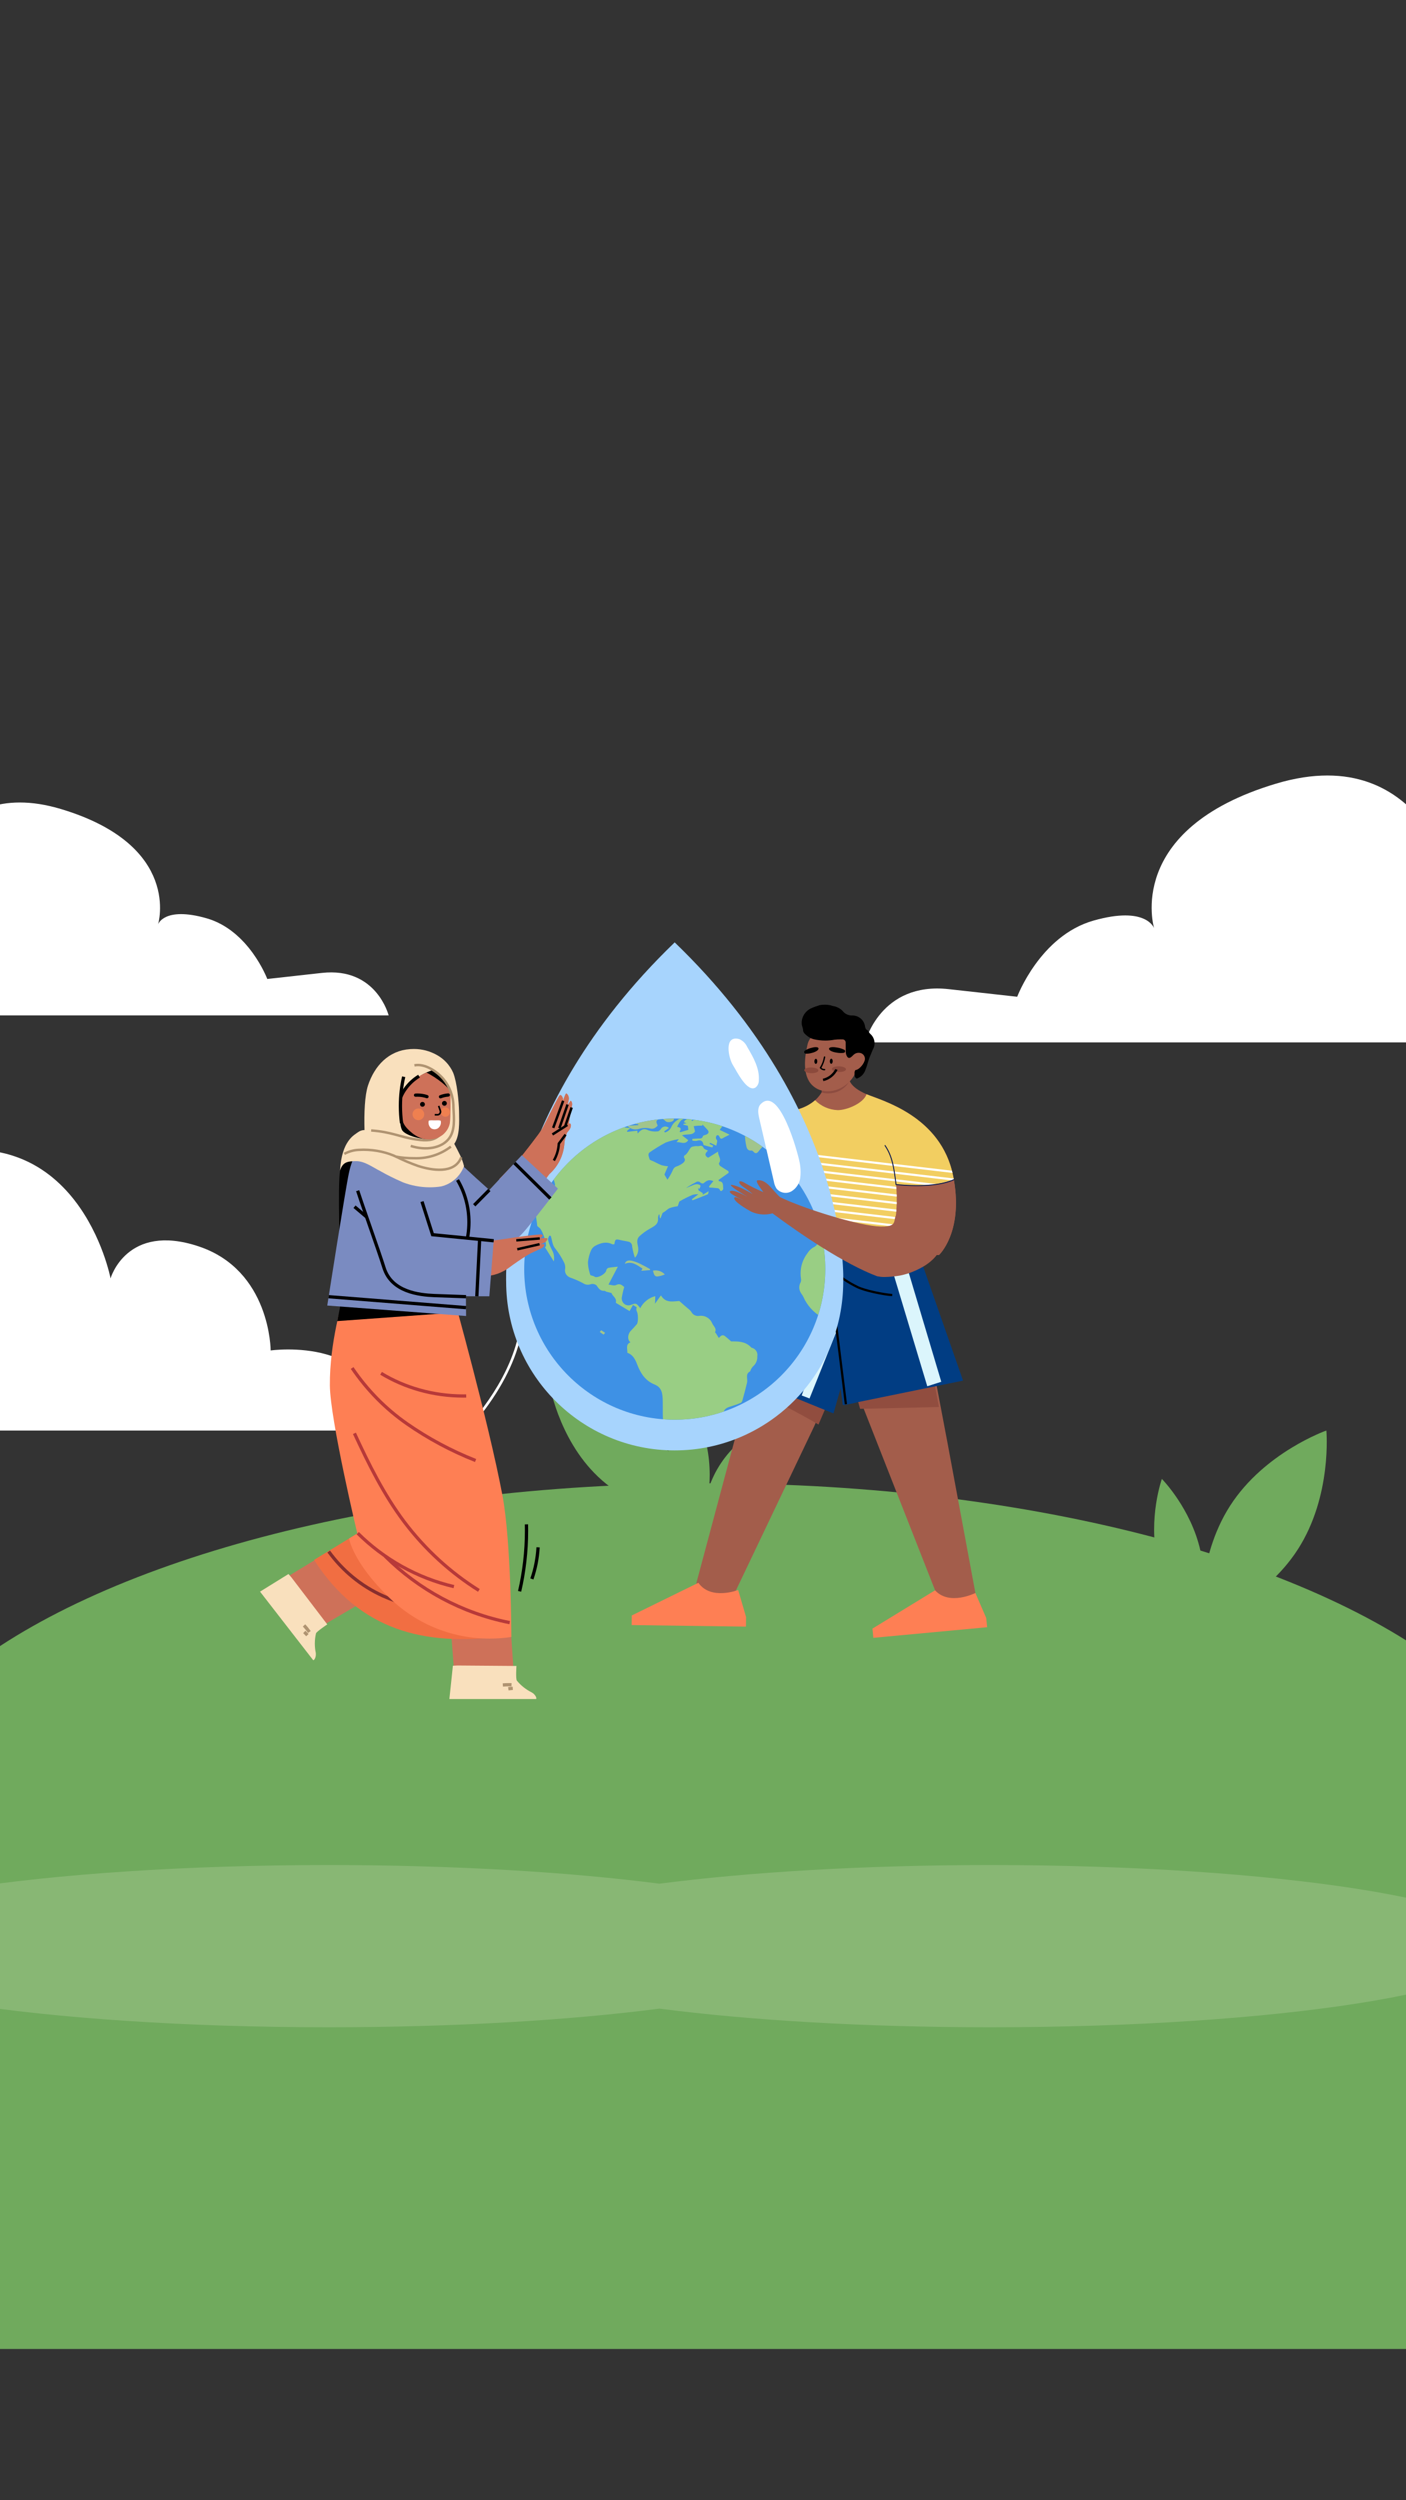 <?xml version="1.0" encoding="utf-8"?>
<!-- Created by UniConvertor 2.0rc5 (https://sk1project.net/) -->
<svg xmlns="http://www.w3.org/2000/svg" height="765.795px" width="430.76px" version="1.1" xmlns:xlink="http://www.w3.org/1999/xlink" id="7457e858-d263-11ed-ba6c-0242ac150005">
<rect width="100%" height="100%" fill="#333333" stroke="none"/>
<defs id="defs1">
	<clipPath clipPathUnits="userSpaceOnUse" id="clipPath1">
		<path style="fill:none;" d="M 0.0,0.0 L 0.0,765.795 430.76,765.795 430.76,0.0 0.0,0.0 Z" /></clipPath>
	<clipPath clipPathUnits="userSpaceOnUse" id="clipPath2">
		<path style="fill:none;" d="M 274.522,362.802 C 274.662,364.167 274.742,365.75 274.742,367.352 274.742,373.481 273.572,379.338 271.444,384.71 L 237.905,384.393 C 235.482,369.039 238.757,359.288 238.757,359.288 236.1,358.814 233.737,358.095 231.502,357.133 231.713,350.807 237.613,341.954 244.783,339.686 246.686,339.113 248.333,338.193 249.729,336.989 251.51,338.787 253.953,339.922 256.661,340.025 259.504,340.026 264.545,337.906 265.486,335.15 269.886,337.037 288.372,341.711 292.041,360.27 292.111,360.625 292.177,360.975 292.241,361.322 289.459,362.302 284.122,363.802 274.522,362.802 Z" /></clipPath>
	<clipPath clipPathUnits="userSpaceOnUse" id="clipPath3">
		<path style="fill:none;" d="M 252.849,388.994 C 252.692,414.344 232.098,434.841 206.726,434.841 181.257,434.841 160.602,414.187 160.602,388.717 160.602,363.248 181.257,342.593 206.726,342.593 206.821,342.593 206.916,342.594 207.012,342.594 232.35,342.748 252.85,363.344 252.85,388.718 252.85,388.815 252.85,388.912 252.849,389.009 Z" /></clipPath>
</defs>
<g>
	<g>
		<g clip-path="url(#clipPath1)">
			<path style="fill:#70aa5d;" d="M 446.627,513.796 C 404.069,478.502 317.114,454.32 216.761,454.32 116.408,454.32 29.453,478.502 -13.107,513.796 L -13.107,719.457 446.627,719.457 446.627,513.796 Z" />
			<path style="fill:#ffffff;" d="M 526.062,319.28 L 265.031,319.28 C 265.031,319.28 269.694,300.634 290.668,302.965 L 311.644,305.295 C 311.644,305.295 318.635,286.649 334.951,281.988 351.267,277.327 353.595,284.319 353.595,284.319 353.595,284.319 344.273,254.019 390.886,240.038 437.499,226.057 446.821,274.997 446.821,274.997 446.821,274.997 451.482,258.682 472.458,265.673 493.434,272.664 493.432,295.973 493.432,295.973 493.432,295.973 526.062,291.312 526.062,319.28 Z" />
			<path style="fill:#ffffff;" d="M -89.14,311.004 L 119.067,311.004 C 119.067,311.004 115.348,296.134 98.619,297.991 L 81.887,299.85 C 81.887,299.85 76.309,284.98 63.296,281.261 50.283,277.542 48.426,283.12 48.426,283.12 48.426,283.12 55.861,258.953 18.681,247.799 -18.499,236.645 -25.934,275.682 -25.934,275.682 -25.934,275.682 -29.653,262.669 -46.385,268.247 -63.117,273.825 -63.114,292.414 -63.114,292.414 -63.114,292.414 -89.14,288.704 -89.14,311.004 Z" />
			<path style="fill:#ffffff;" d="M 117.26,438.155 L -157.43,438.155 C -157.43,438.155 -152.53,418.533 -130.452,420.986 L -108.378,423.438 C -108.378,423.438 -101.021,403.818 -83.854,398.914 -66.687,394.01 -64.23,401.366 -64.23,401.366 -64.23,401.366 -74.04,369.482 -24.989,354.766 24.062,340.05 33.87,391.555 33.87,391.555 33.87,391.555 38.77,374.388 60.849,381.745 82.928,389.102 82.923,413.629 82.923,413.629 82.923,413.629 117.26,408.723 117.26,438.155 Z" />
			<g>
				<path style="fill:#70aa5d;" d="M 216.587,443.132 C 214.688,435.591 211.071,429.065 206.166,423.745 204.815,427.687 204.018,432.197 204.018,436.893 204.018,447.838 208.35,457.774 215.391,465.079 216.681,461.084 217.433,456.5 217.433,451.742 217.433,448.696 217.125,445.721 216.538,442.848 Z" />
				<path style="fill:#70aa5d;" d="M 228.631,453.403 C 231.607,448.697 233.508,443.042 233.855,436.972 223.254,441.994 215.973,452.494 215.56,464.733 220.887,462.072 225.285,458.215 228.555,453.516 Z" />
				<path style="fill:#70aa5d;" d="M 198.172,436.549 C 185.724,424.732 168.159,423.025 168.159,423.025 168.159,423.025 170.777,440.477 183.224,452.294 195.671,464.111 213.238,465.816 213.238,465.816 213.238,465.816 210.62,448.364 198.172,436.549 Z" />
			</g>
			<g>
				<path style="fill:#70aa5d;" d="M 367.778,474.979 C 364.895,462.014 355.965,452.971 355.965,452.971 355.965,452.971 351.709,464.948 354.593,477.911 357.477,490.874 366.407,499.919 366.407,499.919 366.407,499.919 370.661,487.942 367.778,474.979 Z" />
				<path style="fill:#70aa5d;" d="M 397.629,474.547 C 408.185,458.135 406.362,438.155 406.362,438.155 406.362,438.155 387.427,444.783 376.871,461.196 366.315,477.609 368.138,497.585 368.138,497.585 368.138,497.585 387.073,490.957 397.629,474.547 Z" />
			</g>
			<path style="fill-opacity:0.5;fill:#a1c58c;" d="M 303.391,571.241 C 264.858,571.241 229.532,573.388 202.023,576.954 174.514,573.389 139.188,571.241 100.655,571.241 12.9,571.241 -58.239,582.365 -58.239,596.086 -58.239,609.807 12.899,620.928 100.654,620.928 139.187,620.928 174.513,618.783 202.022,615.218 229.531,618.783 264.857,620.928 303.39,620.928 391.142,620.928 462.284,609.807 462.284,596.086 462.284,582.365 391.143,571.241 303.391,571.241 Z" />
			<g>
				<path style="fill:#a35d4b;" d="M 256.918,419.441 L 254.793,424.395 249.493,436.752 225.533,486.992 C 224.291,488.778 222.249,489.932 219.938,489.932 216.77,489.932 214.108,487.763 213.356,484.83 219.065,463.44 224.784,442.096 230.504,420.753 L 231.925,416.707 232.85,414.081 256.918,419.441 Z" />
				<path style="fill:#914d3f;" d="M 254.72,427.101 L 250.762,436.329 C 245.081,432.881 234.184,427.519 229.899,424.971 L 231.852,419.414 254.72,427.101 Z" />
				<path style="fill:#a35d4b;" d="M 298.835,487.917 C 297.464,489.731 295.332,490.907 292.923,490.967 290.141,490.962 287.73,489.411 286.498,487.13 L 263.508,428.649 261.803,422.509 256.269,402.581 281.734,396.83 285.185,415.021 287.665,428.093 290.179,441.343 C 293.065,456.87 295.95,472.394 298.835,487.917 Z" />
				<path style="fill:#914d3f;" d="M 287.666,430.954 L 263.509,431.507 261.804,425.366 285.185,417.879 287.666,430.954 Z" />
				<path style="fill:#013d83;" d="M 244.642,371.333 L 240.587,382.855 237.839,390.655 236.505,394.445 236.393,394.763 234.031,401.478 233.066,404.22 228.459,417.305 227.081,421.222 C 227.89,421.572 228.7,421.919 229.512,422.264 230.824,422.821 232.138,423.375 233.454,423.926 234.939,424.548 236.424,425.167 237.909,425.783 239.442,426.418 240.976,427.052 242.509,427.683 244.002,428.298 245.495,428.912 246.988,429.523 248.333,430.074 249.678,430.623 251.024,431.17 252.115,431.613 253.207,432.054 254.3,432.493 L 255.359,432.917 257.159,426.583 260.202,415.888 262.31,408.476 262.983,406.114 265.111,398.635 266.552,393.565 267.08,391.712 268.342,387.275 272.288,373.404 264.988,371.327 244.642,371.333 Z" />
				<path style="fill:#013d83;" d="M 277.786,371.404 L 250.443,371.404 250.937,375.147 252.723,388.692 253.804,396.892 254.33,400.876 254.373,401.211 255.306,408.268 255.686,411.148 257.499,424.902 258.22,430.38 C 258.347,430.364 258.472,430.348 258.597,430.329 260.202,430.083 261.558,429.797 262.887,429.444 L 295.054,422.867 278.704,376.11 277.786,371.404 Z" />
				<path style="fill:#dbf5fc;" d="M 270.106,378.112 L 284.09,424.596 288.384,423.218 274.472,376.599 270.106,378.112 Z" />
				<path style="fill:#000000;" d="M 258.818,430.133 L 255.009,399.316 C 250.356,395.993 244.453,389.837 240.456,385.154 L 240.978,384.708 C 244.983,389.401 250.908,395.579 255.529,398.843 L 255.653,398.93 255.672,399.081 259.499,430.053 258.818,430.133 Z" />
				<path style="fill:#000000;" d="M 273.329,396.997 C 270.787,396.857 264.943,395.687 262.54,394.512 261.44,393.974 257.724,392.069 256.077,390.139 L 256.598,389.695 C 258.159,391.524 261.772,393.372 262.842,393.895 265.176,395.036 270.88,396.174 273.367,396.311 L 273.329,396.997 Z" />
				<path style="fill:#dbf5fc;" d="M 245.617,427.418 C 245.583,427.162 255.194,403.29 255.194,403.29 L 256.082,408.29 248.02,428.333 245.617,427.418 Z" />
				<path style="fill:#fe7f54;" d="M 298.835,487.918 L 302.149,495.578 302.436,498.394 267.578,501.642 267.291,498.825 286.48,487.092 C 290.859,491.922 298.835,487.918 298.835,487.918 Z" />
				<path style="fill:#fe7f54;" d="M 193.556,494.798 L 213.967,484.787 C 217.767,490.255 226.154,486.996 226.154,486.996 L 228.573,495.273 228.537,498.214 193.521,497.739 193.556,494.798 Z" />
				<g>
					<path style="fill:#a35d4b;" d="M 287.682,384.388 L 237.905,384.388 C 234.914,366.498 240.064,357.734 240.064,357.734 238.164,358.369 231.713,357.21 231.713,357.21 231.713,350.802 237.613,341.949 244.783,339.681 251.953,337.413 252.922,332.126 253.129,330.425 L 259.98,328.798 C 259.853,330.304 259.98,332.783 265.486,335.144 269.419,336.83 284.593,340.744 290.399,354.792 291.06,356.347 291.627,358.179 292.01,360.079 295.405,377.263 287.682,384.388 287.682,384.388 Z" />
					<g>
						<path style="fill:#a35d4b;" d="M 244.702,357.709 L 234.126,354.272 232.22,356.594 232.22,356.594 231.714,357.21 C 231.371,358.49 230.281,361.621 228.514,361.621 226.747,361.621 218.344,356.821 211.045,346.121 208.076,340.621 207.003,338.696 204.501,338.461 203.592,338.375 205.233,341.061 205.828,342.577 205.828,342.577 202.405,340.391 199.894,338.541 197.383,336.691 197.911,338.674 198.969,339.533 199.978,340.429 200.905,341.335 201.786,342.284 201.81,342.308 197.184,338.872 195.731,338.408 194.278,337.944 197.251,341.185 199.894,342.902 199.894,342.902 195.466,339.929 194.871,340.193 194.371,340.416 196.61,342.485 198.393,343.676 197.614,343.127 196.703,342.702 195.722,342.452 195.07,342.572 198.504,346.04 200.041,347.234 201.982,348.741 203.711,348.857 206.816,349.492 207.626,350.427 213.863,371.605 224.216,375.362 L 224.217,375.362 C 224.235,375.369 224.252,375.371 224.269,375.378 224.564,375.478 224.861,375.578 225.163,375.653 L 225.228,375.668 C 225.479,375.735 225.799,375.799 226.125,375.845 227.116,375.99 228.204,376.07 229.311,376.07 229.766,376.07 230.218,376.057 230.667,376.03 231.164,376 231.709,375.945 232.242,375.869 233.387,375.704 234.405,375.461 235.386,375.137 236.498,374.771 237.571,374.275 238.572,373.671 238.702,373.594 238.89,373.474 239.075,373.349 239.449,373.102 239.805,372.84 240.142,372.564 240.31,372.427 240.474,372.286 240.635,372.143 241.253,371.587 241.805,370.982 242.293,370.326 242.531,370.007 242.75,369.677 242.952,369.335 243.445,368.502 243.822,367.599 244.066,366.642 244.127,366.384 244.166,366.194 244.201,366.006 244.451,364.618 244.625,363.46 244.743,362.492 244.822,361.847 244.876,361.292 244.91,360.802 244.944,360.312 244.96,359.902 244.961,359.558 244.961,359.383 244.961,359.226 244.956,359.082 244.91,357.934 244.702,357.709 244.702,357.709 Z" />
						<path style="fill:#a35d4b;" d="M 292.239,361.317 C 291.682,361.517 291.017,361.732 290.239,361.946 287.767,362.557 282.839,363.322 274.519,362.798 L 274.526,362.841 274.526,362.86 C 274.526,362.892 274.537,362.937 274.544,362.993 L 274.544,363.013 C 274.56,363.146 274.58,363.34 274.603,363.589 274.691,364.675 274.74,365.938 274.74,367.214 274.74,373.389 273.57,379.292 271.439,384.712 L 287.679,384.389 C 287.679,384.389 295.084,377.558 292.239,361.317 Z" />
					</g>
					<path style="fill:#8d4c40;" d="M 260.304,331.057 L 260.63,326.457 251.95,329.904 C 251.869,331.476 251.788,333.048 251.706,334.62 252.319,334.793 253.022,334.893 253.749,334.893 255.097,334.893 256.365,334.55 257.47,333.947 258.644,333.27 259.621,332.282 260.284,331.095 Z" />
					<g>
						<path style="fill:#f2ce61;" d="M 274.522,362.802 C 274.662,364.167 274.742,365.75 274.742,367.352 274.742,373.481 273.572,379.338 271.444,384.71 L 237.905,384.393 C 235.482,369.039 238.757,359.288 238.757,359.288 236.1,358.814 233.737,358.095 231.502,357.133 231.713,350.807 237.613,341.954 244.783,339.686 246.686,339.113 248.333,338.193 249.729,336.989 251.51,338.787 253.953,339.922 256.661,340.025 259.504,340.026 264.545,337.906 265.486,335.15 269.886,337.037 288.372,341.711 292.041,360.27 292.111,360.625 292.177,360.975 292.241,361.322 289.459,362.302 284.122,363.802 274.522,362.802 Z" />
						<g clip-path="url(#clipPath2)">
							<g>
								<path style="fill:#ffffff;" d="M 297.7,359.942 L 297.776,359.289 227.17,351.008 227.093,351.66 297.7,359.942 Z" />
								<path style="fill:#ffffff;" d="M 297.432,362.226 L 297.509,361.574 226.902,353.292 226.825,353.944 297.432,362.226 Z" />
								<path style="fill:#ffffff;" d="M 297.164,364.511 L 297.24,363.859 226.647,355.612 226.571,356.264 297.164,364.511 Z" />
								<path style="fill:#ffffff;" d="M 296.896,366.795 L 296.972,366.143 226.379,357.896 226.303,358.548 296.896,366.795 Z" />
								<path style="fill:#ffffff;" d="M 296.628,369.079 L 296.704,368.426 226.098,360.145 226.021,360.797 296.628,369.079 Z" />
								<path style="fill:#ffffff;" d="M 296.36,371.364 L 296.437,370.712 225.83,362.43 225.753,363.082 296.36,371.364 Z" />
								<path style="fill:#ffffff;" d="M 296.092,373.648 L 296.168,372.995 225.562,364.714 225.485,365.366 296.092,373.648 Z" />
								<path style="fill:#ffffff;" d="M 295.824,375.932 L 295.9,375.28 225.307,367.033 225.231,367.685 295.824,375.932 Z" />
								<path style="fill:#ffffff;" d="M 295.557,378.217 L 295.633,377.565 225.04,369.318 224.964,369.97 295.557,378.217 Z" />
								<path style="fill:#ffffff;" d="M 295.289,380.501 L 295.365,379.849 224.759,371.567 224.682,372.219 295.289,380.501 Z" />
								<path style="fill:#ffffff;" d="M 295.021,382.785 L 295.098,382.132 224.491,373.851 224.414,374.503 295.021,382.785 Z" />
								<path style="fill:#ffffff;" d="M 294.753,385.07 L 294.829,384.418 224.236,376.171 224.16,376.823 294.753,385.07 Z" />
								<path style="fill:#ffffff;" d="M 294.485,387.354 L 294.561,386.702 223.968,378.455 223.892,379.107 294.485,387.354 Z" />
								<path style="fill:#ffffff;" d="M 294.217,389.638 L 294.293,388.986 223.687,380.704 223.61,381.356 294.217,389.638 Z" />
								<path style="fill:#ffffff;" d="M 293.949,391.922 L 294.026,391.269 223.419,382.988 223.342,383.64 293.949,391.922 Z" />
								<path style="fill:#ffffff;" d="M 293.681,394.207 L 293.757,393.555 223.151,385.273 223.074,385.925 293.681,394.207 Z" />
								<path style="fill:#ffffff;" d="M 293.413,396.491 L 293.489,395.839 222.896,387.592 222.82,388.244 293.413,396.491 Z" />
							</g>
						</g>
					</g>
					<path style="fill:#141f50;" d="M 280.901,363.303 C 280.884,363.303 280.863,363.303 280.843,363.303 278.609,363.303 276.405,363.176 274.237,362.928 L 274.383,362.938 274.37,362.818 C 273.76,357.718 273.199,354.133 271.024,350.952 271.006,350.927 270.996,350.897 270.996,350.863 270.996,350.779 271.064,350.71 271.149,350.71 271.202,350.71 271.249,350.738 271.277,350.779 273.477,353.993 274.05,357.58 274.659,362.663 275.885,362.804 286.278,363.897 292.175,361.181 292.196,361.169 292.222,361.162 292.249,361.162 292.334,361.162 292.402,361.23 292.402,361.315 292.402,361.38 292.361,361.436 292.304,361.458 289.093,362.935 284.582,363.303 280.901,363.303 Z" />
					<path style="fill:#141f50;" d="M 238.76,359.437 L 238.736,359.437 C 238.662,359.425 238.607,359.363 238.607,359.287 238.607,359.278 238.608,359.269 238.609,359.261 239.15,356.087 240.066,353.243 241.326,350.595 241.267,350.745 241.317,350.713 241.374,350.713 241.458,350.713 241.527,350.781 241.527,350.866 241.527,350.893 241.52,350.919 241.508,350.941 240.349,353.362 239.444,356.173 238.936,359.119 238.894,359.383 238.834,359.436 238.76,359.437 Z" />
				</g>
				<path style="fill:#f6dcd2;" d="M 260.099,326.091 C 260.274,327.372 261.361,328.348 262.676,328.348 264.112,328.348 265.276,327.184 265.276,325.748 265.276,324.312 264.112,323.148 262.676,323.148 262.641,323.148 262.605,323.149 262.57,323.15 261.177,323.277 260.09,324.444 260.09,325.864 260.09,325.944 260.093,326.023 260.1,326.101 Z" />
				<path style="fill:#a35d4b;" d="M 254.72,314.847 C 254.72,314.847 248.448,315.393 247.39,319.965 246.332,324.537 245.805,330.407 249.671,333.07 253.537,335.733 259.071,333.616 261.5,329.716 263.929,325.816 264.778,316.309 254.72,314.847 Z" />
				<path style="fill:#000000;" d="M 248.519,320.962 C 247.798,321.137 247.164,321.42 246.597,321.796 246.246,322.092 246.291,322.582 246.772,322.712 246.884,322.72 247.015,322.725 247.147,322.725 247.695,322.725 248.225,322.644 248.724,322.493 250.027,322.195 250.886,321.546 250.769,321.092 250.621,320.507 249.22,320.746 248.519,320.962 Z" />
				<path style="fill:#000000;" d="M 256.479,320.858 C 257.279,320.974 258.002,321.208 258.663,321.545 258.803,321.604 258.925,321.778 258.925,321.981 258.925,322.228 258.744,322.433 258.507,322.469 258.236,322.507 257.928,322.529 257.613,322.529 257.175,322.529 256.746,322.486 256.331,322.405 254.873,322.212 253.882,321.63 253.988,321.167 254.126,320.568 255.69,320.699 256.479,320.858 Z" />
				<path style="fill:#000000;" d="M 252.293,327.813 C 252.363,327.823 252.443,327.829 252.524,327.829 252.564,327.829 252.604,327.827 252.643,327.825 252.751,327.82 252.841,327.726 252.841,327.612 252.841,327.495 252.746,327.399 252.628,327.399 252.622,327.399 252.615,327.399 252.609,327.4 252.589,327.401 252.564,327.402 252.539,327.402 252.196,327.402 251.886,327.266 251.658,327.046 252.201,326.113 252.611,325.027 252.823,323.872 252.836,323.798 252.837,323.783 252.837,323.769 252.837,323.651 252.741,323.555 252.624,323.555 252.52,323.555 252.434,323.628 252.414,323.726 252.222,324.919 251.804,325.985 251.203,326.923 251.181,326.929 251.155,326.984 251.155,327.046 251.155,327.093 251.17,327.136 251.196,327.171 251.463,327.507 251.846,327.741 252.283,327.812 Z" />
				<path style="fill:#8c4a3c;" d="M 259.19,327.521 C 259.178,328.001 258.199,328.368 257.004,328.338 255.809,328.308 254.851,327.894 254.863,327.413 254.875,326.932 255.854,326.565 257.047,326.596 258.24,326.627 259.204,327.039 259.19,327.521 Z" />
				<path style="fill:#000000;" d="M 255.124,325.05 C 255.119,325.481 254.914,325.828 254.668,325.824 254.422,325.82 254.228,325.469 254.233,325.038 254.238,324.607 254.444,324.261 254.691,324.264 254.938,324.267 255.131,324.619 255.124,325.05 Z" />
				<path style="fill:#000000;" d="M 250.396,325.087 C 250.389,325.518 250.185,325.864 249.938,325.861 249.691,325.858 249.498,325.504 249.505,325.074 249.512,324.644 249.716,324.297 249.961,324.301 250.206,324.305 250.403,324.656 250.396,325.087 Z" />
				<path style="fill:#8c4a3c;" d="M 250.743,327.883 C 250.731,328.365 249.752,328.73 248.559,328.7 247.366,328.67 246.406,328.257 246.416,327.775 246.426,327.293 247.407,326.928 248.602,326.958 249.797,326.988 250.76,327.401 250.743,327.883 Z" />
				<path style="fill:#000000;" d="M 248.671,308.765 C 249.444,308.395 250.285,308.165 251.095,307.871 251.568,307.774 252.112,307.718 252.669,307.718 253.203,307.718 253.725,307.769 254.231,307.867 L 255.226,308.142 C 256.372,308.318 257.371,308.848 258.131,309.616 258.791,310.482 259.821,311.035 260.981,311.035 260.981,311.035 260.982,311.035 260.983,311.035 261.038,311.032 261.103,311.031 261.169,311.031 263.078,311.031 264.667,312.406 264.997,314.22 265.032,314.65 265.172,315.019 265.391,315.328 266.039,315.546 266.18,316.244 266.628,316.664 267.433,317.365 267.939,318.391 267.939,319.536 267.939,320.249 267.743,320.917 267.4,321.487 267.131,322.07 266.921,322.693 266.65,323.292 266.028,324.665 265.768,326.163 265.192,327.545 264.787,328.898 263.76,329.949 262.452,330.38 261.71,329.895 261.816,329.144 261.811,328.429 261.866,327.794 262.321,327.502 262.811,327.229 263.537,326.853 264.12,326.288 264.508,325.598 264.67,325.314 264.759,324.997 264.759,324.66 264.759,324.146 264.553,323.681 264.219,323.342 263.887,322.948 263.392,322.7 262.841,322.7 262.541,322.7 262.258,322.773 262.009,322.903 261.571,323.115 261.186,323.382 260.849,323.7 260.403,324.065 259.959,324.223 259.551,323.64 259.274,323.189 259.111,322.643 259.111,322.059 259.111,322.026 259.111,321.992 259.112,321.958 259.1,321.119 259.112,320.277 259.094,319.433 259.098,319.399 259.101,319.36 259.101,319.32 259.101,318.779 258.662,318.34 258.12,318.34 258.08,318.34 258.041,318.343 258.002,318.348 257.865,318.343 257.697,318.34 257.529,318.34 256.887,318.34 256.254,318.376 255.631,318.447 254.848,318.615 253.862,318.715 252.852,318.715 251.663,318.715 250.506,318.576 249.397,318.314 249.381,318.311 249.264,318.287 249.147,318.257 248.476,318.058 247.893,317.75 247.386,317.349 246.759,316.804 245.954,316.323 246.03,315.284 245.897,314.801 245.767,314.317 245.641,313.833 245.624,313.681 245.615,313.504 245.615,313.326 245.615,311.279 246.863,309.523 248.639,308.777 Z" />
				<path style="fill:#a35d4b;" d="M 260.933,324.018 C 260.384,325.245 259.915,327.066 261.595,327.665 262.767,328.084 264.152,326.521 264.701,325.293 264.885,325.012 264.994,324.668 264.994,324.298 264.994,323.495 264.479,322.813 263.762,322.563 263.544,322.49 263.308,322.451 263.062,322.451 262.067,322.451 261.224,323.103 260.937,324.002 Z" />
				<path style="fill:#000000;" d="M 252.257,331.135 L 252.081,330.416 C 253.775,330.02 255.155,328.915 255.914,327.439 L 256.613,327.692 C 255.753,329.421 254.186,330.689 252.3,331.127 Z" />
				<path style="fill:#f2ce61;" d="M 161.352,461.671" />
				<path style="fill:#f2ce61;" d="M 125.477,445.27" />
				<path style="fill:#ffffff;" d="M 143.376,438.063 C 137.672,444.4 131.359,449.996 124.469,454.825 124.05,455.12 123.962,455.154 123.865,455.154 123.644,455.154 123.465,454.975 123.465,454.754 123.465,454.606 123.546,454.476 123.666,454.407 141.352,442.255 168.307,414.455 157.146,387.348 157.137,387.316 157.131,387.279 157.131,387.24 157.131,387.019 157.31,386.84 157.531,386.84 157.682,386.84 157.813,386.923 157.881,387.046 165.445,405.42 155.882,424.048 143.374,438.066 L 143.376,438.063 Z M 143.376,438.063" />
				<path style="fill:#a7d4fd;" d="M 206.706,288.638 C 152.425,340.972 155.071,392.607 155.071,392.607 155.071,421.119 178.194,444.242 206.706,444.242 235.218,444.242 258.341,421.119 258.341,392.607 258.341,392.607 260.986,340.972 206.706,288.638 Z" />
				<g>
					<path style="fill:#3e91e5;" d="M 252.849,388.994 C 252.692,414.344 232.098,434.841 206.726,434.841 181.257,434.841 160.602,414.187 160.602,388.717 160.602,363.248 181.257,342.593 206.726,342.593 206.821,342.593 206.916,342.594 207.012,342.594 232.35,342.748 252.85,363.344 252.85,388.718 252.85,388.815 252.85,388.912 252.849,389.009 Z" />
					<g clip-path="url(#clipPath3)">
						<g>
							<path style="fill:#a1c58c;" d="M 388.919,444.493 L 383.927,448.042 C 383.834,447.008 385.665,446.766 384.21,445.802 386.195,444.934 386.595,443.432 386.132,441.541 L 386.439,441.509 C 386.602,441.829 386.914,442.154 386.903,442.467 386.841,444.192 387.276,444.549 388.922,444.011 388.92,444.173 388.919,444.333 388.919,444.493 Z" />
							<path style="fill:#99ce84;" d="M 322.864,399.775 C 322.264,400.138 321.664,400.5 320.817,401.011 319.493,396.719 316.617,393.042 316.359,388.366 315.337,389.215 314.803,389.093 313.616,387.647 L 314.276,387.22 C 314.187,387.12 314.151,387.044 314.093,387.011 313.266,386.685 312.551,386.263 311.917,385.746 310.926,384.623 309.752,384.958 308.537,384.925 306.941,384.859 305.433,384.664 303.969,384.348 303.829,384.318 303.636,383.651 303.387,383.263 302.944,383.474 302.425,383.598 301.877,383.598 300.593,383.598 299.466,382.919 298.837,381.901 298.452,381.243 298.28,380.323 297.228,380.435 296.798,380.536 296.424,380.664 296.067,380.824 296.688,381.591 297.199,382.186 297.6,382.848 297.903,383.386 298.234,384.057 298.531,384.747 L 299.166,384.163 C 299.258,384.292 299.341,384.438 299.41,384.593 299.544,385.076 299.65,385.547 299.765,386.017 300.57,385.779 301.248,385.519 301.9,385.215 302.285,384.917 302.702,384.545 303.073,384.132 303.228,385.212 304.005,386.085 305.028,386.37 305.497,386.522 306.147,387.46 306.04,387.647 305.714,388.203 306.185,389.27 305.066,389.355 304.914,389.401 304.796,389.516 304.745,389.663 304.339,391.313 303.059,391.966 301.662,392.62 300.373,393.226 299.238,394.152 297.984,394.843 297.026,395.41 295.916,395.929 294.754,396.339 294.506,396.43 294.372,396.459 294.231,396.459 293.689,396.459 293.248,396.028 293.231,395.49 293.149,394.629 292.977,393.776 292.815,392.924 292.769,392.636 292.664,392.378 292.511,392.156 291.706,391.092 290.843,390.062 290.059,388.976 289.867,388.632 289.727,388.231 289.662,387.806 289.542,387.336 289.624,386.686 289.344,386.451 288.088,385.4 287.554,383.884 286.644,382.615 286.492,382.437 286.307,382.293 286.097,382.191 285.487,381.855 284.874,381.545 284.534,381.366 L 290.534,394.324 290.856,393.475 C 292.148,395.308 293.315,396.965 294.356,398.444 L 299.549,397.338 C 299.572,397.512 299.584,397.714 299.584,397.919 299.584,398.198 299.56,398.471 299.515,398.736 299.138,399.97 298.707,401.222 298.205,402.442 297.596,403.74 296.687,404.81 295.564,405.595 294.305,406.612 293.238,407.749 292.341,409.015 291.589,410.166 290.906,411.433 290.33,412.757 290.083,413.435 289.978,414.024 289.978,414.637 289.978,415.866 290.4,416.996 291.107,417.891 291.183,417.965 291.348,418.045 291.347,418.125 291.349,418.242 291.349,418.38 291.349,418.519 291.349,419.675 291.286,420.817 291.163,421.94 291.117,422.211 290.545,422.565 290.175,422.902 288.975,424.002 287.727,425.053 286.555,426.183 286.376,426.357 286.463,426.845 286.489,427.183 286.519,427.577 286.638,427.962 286.679,428.357 286.717,428.516 286.739,428.699 286.739,428.887 286.739,429.942 286.054,430.837 285.105,431.152 284.568,431.357 284.431,431.757 284.408,432.497 284.382,433.37 284.38,434.685 283.063,435.197 282.601,435.376 282.34,436.022 281.931,436.389 280.87,437.341 279.784,438.264 278.693,439.179 278.518,439.337 278.29,439.439 278.04,439.458 277.965,439.456 277.881,439.455 277.797,439.455 276.602,439.455 275.461,439.684 274.416,440.102 273.277,440.52 272.639,439.337 272.643,438.009 272.643,436.934 271.95,435.864 271.605,434.777 271.069,433.087 270.57,431.384 270.052,429.688 269.913,428.938 269.688,428.27 269.381,427.648 268.456,426.433 267.887,424.844 267.887,423.122 267.887,421.586 268.34,420.155 269.119,418.956 269.201,418.814 269.359,418.612 269.337,418.447 269.269,416.984 269.018,415.605 268.606,414.298 267.659,412.443 266.709,410.804 265.667,409.23 265.632,409.203 265.544,408.95 265.544,408.677 265.544,408.668 265.544,408.658 265.544,408.649 265.75,407.697 265.998,406.75 266.287,405.821 266.359,405.667 266.402,405.486 266.402,405.295 266.402,404.677 265.957,404.162 265.37,404.054 264.911,403.905 264.385,403.967 263.947,403.793 263.47,403.555 263.058,403.289 262.681,402.983 262.203,402.658 261.684,401.982 261.245,402.033 259.756,402.294 258.484,402.607 257.246,402.993 257.08,403.027 256.597,403.216 256.29,403.074 255.942,402.882 255.528,402.768 255.086,402.768 254.469,402.768 253.904,402.99 253.465,403.358 253.226,403.581 252.899,403.721 252.54,403.721 252.203,403.721 251.895,403.599 251.657,403.396 249.198,401.956 247.28,399.818 246.145,397.257 245.896,396.648 245.422,396.233 245.211,395.709 244.997,395.303 244.871,394.822 244.871,394.311 244.871,393.747 245.025,393.218 245.293,392.765 245.383,392.554 245.44,392.291 245.44,392.016 245.44,391.868 245.423,391.725 245.393,391.587 245.32,391.134 245.276,390.597 245.276,390.05 245.276,387.693 246.077,385.523 247.42,383.796 247.941,382.958 248.7,382.279 249.601,381.853 250.264,381.389 250.72,380.728 250.901,379.961 251.139,378.819 251.737,377.865 252.569,377.186 253.324,376.413 253.953,375.529 254.434,374.558 254.251,373.25 253.084,373.726 252.478,373.588 252.308,372.993 252.166,372.55 252.061,372.098 252.045,372.02 252.036,371.931 252.036,371.839 252.036,371.732 252.048,371.628 252.072,371.529 252.307,370.387 252.559,369.238 252.88,367.738 254.05,366.994 255.674,367.727 257.229,367.901 258.02,367.989 258.221,367.888 258.306,367.165 258.57,364.928 258.583,364.933 256.474,363.745 256.349,363.675 256.274,363.518 256.074,363.279 256.607,363.179 257.139,362.904 257.409,363.064 258.428,363.671 258.379,362.954 258.453,362.333 259.822,362.668 260.475,362.283 260.847,360.933 L 260.847,360.933 C 260.871,360.934 260.9,360.934 260.928,360.934 261.838,360.934 262.623,360.402 262.99,359.632 263.254,359.089 264.339,358.774 265.077,358.718 265.922,358.656 266.007,358.25 265.757,357.744 265.084,356.386 265.472,355.655 267.077,355.426 266.971,356.029 266.91,356.723 266.91,357.431 266.91,357.526 266.911,357.621 266.913,357.716 266.937,357.95 267.581,358.325 267.928,358.313 268.485,358.291 268.994,357.901 269.523,358.53 269.658,358.69 270.331,358.519 270.683,358.348 271.042,358.075 271.497,357.91 271.991,357.91 272.328,357.91 272.648,357.987 272.933,358.125 273.196,358.267 273.804,357.795 273.939,357.738 L 274.455,355.466 276.049,355.99 C 276.849,355.234 275.731,354.815 275.43,354.012 L 279.453,353.462 279.453,353.062 C 278.734,353.062 278.012,353.007 277.298,353.062 276.743,353.106 276.18,353.435 275.657,353.362 275.134,353.289 274.233,352.887 274.23,352.623 274.223,351.93 273.171,351.068 274.464,350.453 275.139,350.041 275.724,349.591 276.257,349.086 274.953,348.213 274.44,348.37 273.793,349.697 273.617,349.956 273.385,350.164 273.113,350.306 272.771,350.528 272.367,350.642 272.059,350.883 271.177,351.568 271.359,352.407 272.608,353.364 272.301,354.383 270.313,354.645 271.358,356.22 L 268.572,357.266 268.48,357.029 267.936,358.063 C 267.749,357.616 267.625,357.316 267.472,356.947 L 268.572,356.391 267.306,353.832 C 266.866,354.023 266.497,354.218 266.144,354.438 264.951,355.273 263.997,354.895 263.776,353.433 263.518,351.709 264.118,351.033 266.012,350.255 266.899,349.748 267.655,349.13 268.297,348.408 268.928,347.83 269.487,347.19 270.222,346.43 L 269.351,346.606 C 269.336,346.506 269.323,346.4 269.309,346.296 269.763,346.235 270.215,346.167 270.67,346.118 270.783,346.106 270.903,346.16 270.945,345.884 271.582,345.684 272.216,345.468 272.859,345.284 273.478,345.068 274.224,344.877 274.99,344.747 275.761,344.665 276.558,344.625 277.365,344.625 277.607,344.625 277.849,344.629 278.089,344.636 278.707,344.642 278.96,345.369 279.754,345.459 281.578,345.783 283.187,346.236 284.727,346.828 285.133,347.017 285.632,347.285 286.105,347.591 284.24,349.134 282.545,347.881 281.025,347.851 281.361,348.29 281.714,348.801 282.125,349.261 282.304,349.487 282.563,349.642 282.859,349.685 283.065,349.677 283.247,349.323 283.442,349.115 L 285.142,349.608 C 285.188,348.459 286.219,347.857 287.674,348.255 L 286.829,346.232 288.873,346.784 C 288.373,347.025 288.16,347.127 287.858,347.273 288.009,347.382 288.147,347.552 288.224,347.526 289.669,347.059 291.108,346.569 292.4,346.133 292.847,346.36 293.317,346.767 293.5,346.665 294.543,346.065 295.951,346.695 297.242,345.565 L 301.482,346.584 301.674,346.466 299.617,344.766 300.585,342.907 302.411,343.448 302.2,343.572 304.561,347.188 303.109,348.04 303.129,348.301 C 303.799,348.293 304.436,348.156 305.018,347.916 305.291,347.728 305.242,346.974 305.338,346.466 305.345,346.438 305.349,346.406 305.349,346.372 305.349,346.291 305.325,346.215 305.282,346.153 304.548,345.535 303.801,344.931 302.992,344.268 303.304,343.979 303.586,343.72 303.658,343.652 L 306.145,344.897 C 306.202,344.758 306.259,344.62 306.316,344.48 L 304.731,344.153 304.674,343.742 306.608,343.403 306.149,342.703 309.37,342.529 308.514,341.867 C 310.314,341.353 311.774,340.493 313.603,341.004 314.062,341.133 314.711,340.604 315.265,340.367 315.638,340.207 316.129,339.776 316.347,339.889 318.082,340.789 319.997,340.369 321.788,340.753 322.36,340.952 322.852,341.184 323.314,341.462 L 320.592,343.258 C 321.443,342.628 323.064,343.53 323.262,342.123 L 330.087,343.332 C 330.158,343.051 330.208,342.854 330.279,342.577 331.346,343.222 332.555,342.377 333.556,343.177 334.316,343.783 335.172,344.269 335.975,344.823 336.591,345.25 336.941,345.123 337.009,344.435 L 341.091,344.459 C 340.823,344.135 340.679,343.959 340.375,343.594 341.593,343.55 342.639,343.276 343.636,343.96 343.827,344.091 344.158,344.302 344.262,344.233 345.693,343.268 347.162,344.233 348.207,344.691 349.276,345.154 349.969,344.791 350.84,344.754 352.135,344.696 353.419,344.7 354.391,345.817 354.599,346.01 354.878,346.129 355.185,346.129 355.208,346.129 355.231,346.128 355.254,346.127 356.59,346.027 357.923,345.793 359.262,345.758 359.869,345.858 360.413,346.055 360.905,346.334 361.055,346.407 361.261,346.457 361.478,346.457 361.589,346.457 361.697,346.444 361.8,346.419 L 360.691,345.879 C 366.34,345.641 371.491,347.914 376.928,348.716 376.807,348.871 376.684,349.027 376.562,349.182 376.749,349.551 376.935,349.92 377.225,350.496 L 371.848,349.114 372.596,350.014 371.814,350.984 371.049,350.049 373.898,351.567 373.85,351.895 C 372.433,351.577 371.422,351.887 371.088,353.408 371.053,353.57 370.566,353.703 370.279,353.724 369.15,353.812 368.017,353.849 366.885,353.906 366.81,354.065 366.734,354.222 366.66,354.381 L 369.75,357.19 369.25,357.19 369.05,357.403 370.003,357.98 C 369.823,359.641 369.672,361.029 369.489,362.716 369.196,361.996 369.143,361.557 368.897,361.316 367.805,360.259 366.571,359.338 365.563,358.21 364.96,357.593 364.563,356.773 364.483,355.863 364.695,354.787 365.061,353.843 365.561,352.988 L 364.55,351.482 C 364.456,351.847 364.422,352.002 364.375,352.151 364.275,352.47 364.246,352.866 364.035,353.07 363.915,353.186 363.484,353.003 363.205,352.919 363.057,352.875 362.939,352.7 362.795,352.681 362.195,352.604 361.595,352.565 360.995,352.511 360.995,353.162 360.988,353.811 360.983,354.585 360.517,354.697 359.944,355.122 359.206,354.394 358.906,354.094 358.047,354.367 357.444,354.34 357.398,354.341 357.344,354.341 357.29,354.341 356.608,354.341 355.941,354.274 355.296,354.146 355.189,354.092 354.991,354.055 354.783,354.055 354.067,354.055 353.455,354.502 353.212,355.133 352.814,356.166 352.423,357.188 351.999,358.295 352.422,358.388 352.906,358.495 353.467,358.619 353.417,358.374 353.373,358.156 353.307,357.834 353.534,357.934 353.696,357.954 353.724,358.026 353.984,358.68 354.012,359.47 355.17,358.875 355.554,358.675 356.381,359.287 356.979,359.584 357.377,359.818 357.719,360.057 358.041,360.319 L 358.003,360.276 C 358.102,360.956 358.301,361.571 358.586,362.134 360.07,364.163 359.091,366.224 358.637,368.263 358.576,368.732 358.179,369.091 357.698,369.091 357.491,369.091 357.299,369.024 357.143,368.911 356.291,368.513 356.017,369.236 355.818,369.873 355.604,370.562 355.442,371.267 355.212,372.138 355.741,372.586 356.582,373.209 357.312,373.938 358.212,374.838 358.203,376.013 357.385,376.354 356.985,376.52 356.555,376.616 356.042,376.774 355.801,375.989 355.606,375.18 355.294,374.42 355.155,374.079 354.757,373.568 354.523,373.592 353.48,373.698 353.465,373.106 353.507,372.381 353.478,372.127 353.426,371.897 353.352,371.677 352.763,371.876 352.023,372.039 351.267,372.154 350.945,372.189 350.635,371.837 350.454,371.591 350.323,371.358 350.217,371.088 350.151,370.803 349.888,370.91 349.666,371.048 349.459,371.203 348.987,371.624 348.531,372.083 347.921,372.667 348.077,372.851 348.252,373.013 348.445,373.151 348.67,373.289 349.1,373.238 349.181,373.398 349.681,374.393 350.124,373.854 350.516,373.406 L 352.194,374.037 351.694,373.537 C 351.194,374.296 350.685,375.055 350.216,375.758 351.286,376.825 352.306,377.751 353.199,378.788 353.487,379.123 353.437,379.749 353.589,380.474 354.402,380.625 354.38,381.353 353.93,382.241 353.183,383.713 353.13,385.547 351.653,386.641 351.313,386.92 350.923,387.157 350.502,387.336 349.046,387.861 347.529,388.184 346.463,389.512 346.001,388.795 345.649,387.8 344.511,388.663 343.87,389.024 343.444,389.7 343.444,390.476 343.444,390.916 343.581,391.325 343.815,391.661 344.031,392.094 344.334,392.462 344.704,392.749 346.511,393.737 346.776,395.374 346.743,397.171 346.743,397.331 346.786,397.571 346.703,397.638 345.622,398.529 344.523,399.397 343.203,400.446 343.254,399.746 343.282,399.376 343.292,399.246 341.926,398.067 340.686,396.996 339.458,395.934 339.211,396.596 339.068,397.362 339.068,398.16 339.068,398.836 339.17,399.488 339.36,400.101 339.734,401.082 340.415,401.925 341.288,402.501 342.086,403.101 342.586,404.025 342.586,405.066 342.586,405.127 342.584,405.188 342.581,405.248 342.715,405.93 342.964,406.543 343.309,407.09 341.07,407.009 340.381,405.478 339.985,403.697 339.741,402.597 339.597,401.497 338.34,400.97 338.099,400.87 337.9,400.218 337.974,399.885 338.507,397.485 337.574,395.364 336.78,393.215 336.708,393.079 336.611,392.966 336.495,392.878 L 334.286,393.682 C 334.522,390.803 332.291,389.463 331.486,387.687 330.533,387.867 329.758,387.998 328.986,388.165 328.703,388.197 328.451,388.31 328.248,388.479 327.086,389.822 325.979,391.219 324.802,392.55 324.351,393.012 323.871,393.44 323.363,393.832 323.123,395.789 322.932,397.544 322.749,399.3 322.756,399.47 322.785,399.631 322.835,399.783 L 322.864,399.775 Z M 268.301,373.068 C 268.658,372.893 268.732,372.82 268.795,372.83 269.724,372.963 270.957,373.107 271.102,372.072 271.184,371.491 270.009,370.726 269.387,370.057 269.318,369.983 269.125,370.031 269.048,369.957 268.292,369.323 267.613,368.653 266.993,367.932 266.473,367.24 266.118,366.821 265.273,367.41 264.87,367.823 264.309,368.079 263.687,368.079 263.353,368.079 263.035,368.004 262.75,367.871 262.541,367.761 261.647,368.277 261.628,368.547 261.574,369.332 261.356,369.726 260.539,369.804 260.224,369.872 259.959,370.055 259.788,370.307 259.436,370.824 258.757,371.166 259.14,372.069 259.34,372.548 257.64,373.733 256.884,373.878 256.128,374.023 255.094,373.678 254.798,375.002 255.128,375.153 255.498,375.482 255.807,375.435 257.049,375.311 258.188,375.043 259.265,374.644 260.17,374.25 261.0,373.583 262.19,374.122 262.5,374.263 263.011,373.913 263.438,373.85 264.515,373.687 265.593,373.534 266.676,373.445 266.828,373.433 267.176,373.834 267.151,374.001 267.03,374.801 267.796,375.717 266.833,376.413 266.748,376.474 266.844,376.783 266.869,377.222 267.211,376.789 267.389,376.565 267.369,376.588 268.426,377.002 269.327,377.455 270.178,377.98 270.907,378.614 271.856,379.149 272.893,379.487 273.392,379.675 273.771,379.881 274.12,380.126 274.271,379.791 274.42,379.414 274.532,379.021 274.59,378.216 275.22,377.616 275.99,377.616 276.308,377.616 276.602,377.719 276.841,377.892 277.503,378.353 278.275,378.724 279.105,378.961 280.393,379.174 281.676,379.706 282.952,378.996 283.104,378.911 283.445,379.232 283.672,379.196 284.279,379.103 285.204,379.106 285.41,378.737 286.039,377.692 286.412,376.43 286.412,375.082 286.412,374.69 286.38,374.305 286.32,373.93 285.837,374.073 285.406,374.226 285.003,374.426 284.815,374.627 284.514,374.76 284.182,374.76 283.796,374.76 283.451,374.58 283.228,374.298 283.086,374.218 282.92,374.172 282.742,374.172 282.589,374.172 282.444,374.207 282.314,374.268 282.076,374.382 281.79,374.45 281.488,374.45 280.734,374.45 280.08,374.024 279.752,373.4 279.437,372.674 279.174,371.941 278.793,370.965 278.846,370.967 278.908,370.969 278.971,370.969 280.01,370.969 280.957,370.578 281.675,369.935 281.719,369.893 281.901,370.021 282.012,370.002 282.337,369.983 282.639,369.907 282.915,369.783 283.376,369.512 283.949,369.348 284.56,369.348 285.111,369.348 285.63,369.481 286.088,369.716 286.993,370.023 288.059,370.216 289.166,370.241 289.462,370.258 290.006,369.727 290.023,369.424 290.04,369.121 289.596,368.735 289.303,368.437 289.085,368.232 288.831,368.062 288.553,367.937 287.3,367.339 286.279,365.93 284.601,366.946 284.401,367.066 283.826,366.764 283.561,366.515 283.034,365.955 282.527,365.355 282.055,364.728 281.309,365.76 280.568,367.051 279.897,368.384 279.656,368.92 280.288,369.559 280.737,370.328 279.698,370.321 278.831,370.309 277.963,370.317 277.759,370.317 277.566,370.366 277.396,370.451 277.019,370.648 276.655,370.891 276.112,371.218 276.442,371.665 276.855,372.218 277.434,373.004 276.781,372.829 276.392,372.704 275.994,372.622 274.78,372.435 273.834,371.487 273.651,370.288 273.511,369.738 273.216,369.286 272.817,368.954 271.518,367.912 270.152,366.962 268.613,365.826 268.551,366.286 268.318,366.806 268.481,367.004 269.163,367.836 269.887,368.58 270.669,369.257 271.364,369.807 272.126,370.349 272.914,370.853 L 272.82,371.201 271.864,370.611 C 272.402,372.211 270.902,372.911 270.408,374.188 L 268.301,373.068 Z" />
							<path style="fill:#99ce84;" d="M 196.154,400.673 C 197.099,398.846 198.76,397.501 200.756,396.998 200.759,397.761 200.712,398.528 200.666,399.308 201.288,398.441 201.858,397.649 202.499,396.758 203.954,399.258 206.299,398.558 208.114,398.478 209.072,399.311 209.856,399.987 210.632,400.672 211.07,400.981 211.446,401.338 211.764,401.744 212.152,402.536 212.939,403.066 213.85,403.066 213.928,403.066 214.006,403.062 214.083,403.054 214.275,403.017 214.506,402.995 214.743,402.995 216.326,402.995 217.68,403.978 218.226,405.368 218.602,406.233 219.641,406.875 219.074,408.028 219.044,408.087 219.268,408.258 219.353,408.39 219.63,408.826 219.898,409.269 220.224,409.796 220.618,409.482 221.139,408.482 222.142,409.26 222.773,409.75 223.36,410.299 224.011,410.86 226.077,410.837 228.283,410.808 230.025,412.575 230.11,412.66 230.195,412.775 230.298,412.805 231.309,413.033 232.054,413.924 232.054,414.989 232.054,415.144 232.038,415.296 232.007,415.442 232.014,415.497 232.017,415.577 232.017,415.658 232.017,416.796 231.512,417.817 230.715,418.509 230.421,418.819 230.18,419.174 230.003,419.564 229.912,419.723 229.927,419.973 229.822,420.027 228.246,420.847 229.157,422.327 228.88,423.485 228.434,425.35 227.934,427.202 227.425,429.052 227.348,429.328 227.168,429.553 226.93,429.688 226.063,430.064 224.963,430.459 223.838,430.793 222.346,431.192 221.568,431.87 221.722,433.15 221.782,433.407 221.817,433.702 221.817,434.005 221.817,435.255 221.231,436.368 220.318,437.084 220.056,437.228 219.65,437.31 219.574,437.515 219.353,438.11 219.294,438.764 219.115,439.378 218.652,440.964 218.057,441.3 216.465,440.922 216.083,440.83 215.706,440.712 215.17,440.563 215.614,441.096 215.887,441.655 216.334,441.906 216.987,442.276 217.134,442.769 216.797,443.278 216.482,443.744 216.041,444.104 215.523,444.31 214.859,444.485 214.107,444.6 213.336,444.638 213.351,444.881 213.375,445.16 213.375,445.444 213.375,445.899 213.315,446.34 213.202,446.759 213.078,446.981 212.028,446.762 211.065,446.756 211.772,447.333 212.345,447.802 212.753,448.137 212.521,448.745 212.326,449.328 212.076,449.885 211.933,450.101 211.775,450.288 211.598,450.455 211.39,450.72 210.971,451.11 211.038,451.239 211.233,451.574 211.532,451.83 211.89,451.967 213.193,452.427 213.169,452.38 212.458,453.586 212.177,454.151 211.903,454.831 211.679,455.533 L 212.767,456.862 212.121,456.862 212.038,457.038 215.773,459.078 C 214.757,460.093 213.573,459.606 212.435,459.326 210.499,458.747 208.858,457.673 207.604,456.25 206.963,455.484 206.439,454.611 206.062,453.664 205.93,453.367 206.254,452.931 206.41,452.507 L 205.145,451.573 C 205.698,450.998 206.039,450.215 206.039,449.352 206.039,448.644 205.809,447.989 205.42,447.458 205.181,447.23 204.598,447.343 203.92,447.267 204.038,446.949 204.12,446.581 204.151,446.199 204.156,446.115 204.159,446.034 204.159,445.952 204.159,445.421 204.057,444.914 203.871,444.45 203.648,444.05 203.512,443.542 203.512,443.002 203.512,442.639 203.574,442.29 203.688,441.965 203.834,441.467 203.923,440.87 203.923,440.252 203.923,439.692 203.85,439.149 203.714,438.632 202.824,435.551 203.13,432.385 203.048,429.222 202.995,427.201 202.965,425.031 200.604,424.086 197.759,422.947 196.276,420.694 195.232,417.958 194.651,416.436 193.92,414.907 192.2,414.347 192.283,413.163 191.561,411.806 193.168,411.118 192.136,410.406 192.278,408.627 193.281,407.589 193.907,406.94 194.521,406.278 195.106,405.594 195.606,405.015 195.515,402.276 195.099,401.653 195.004,401.466 194.949,401.244 194.949,401.01 194.949,400.798 194.995,400.596 195.077,400.414 L 193.933,399.698 192.89,401.574 C 191.575,400.783 190.19,399.955 188.813,399.122 188.748,399.083 188.65,398.987 188.662,398.947 189.062,397.589 187.622,397.016 187.355,396.036 186.809,395.899 186.268,395.775 185.736,395.621 185.548,395.566 185.373,395.338 185.207,395.354 183.912,395.481 183.399,394.629 182.768,393.709 182.439,393.426 182.008,393.253 181.537,393.253 181.35,393.253 181.169,393.281 180.999,393.331 180.742,393.438 180.428,393.501 180.1,393.501 179.56,393.501 179.061,393.33 178.654,393.039 177.591,392.464 176.312,391.889 174.989,391.405 173.802,391.058 173.095,390.168 173.095,389.114 173.095,388.936 173.116,388.762 173.154,388.596 173.166,388.492 173.174,388.354 173.174,388.214 173.174,387.632 173.028,387.084 172.771,386.604 172.004,385.052 171.139,383.7 170.144,382.454 169.16,381.323 169.202,379.839 168.721,378.515 L 168.269,378.48 C 168.138,378.892 167.846,379.332 167.912,379.71 168.093,380.53 168.34,381.25 168.656,381.931 168.917,382.566 169.368,383.209 169.582,383.925 169.7,384.353 169.768,384.844 169.768,385.351 169.768,385.695 169.737,386.032 169.677,386.359 168.808,384.941 167.935,383.558 166.975,382.036 167.092,381.945 167.184,381.827 167.242,381.691 167.536,380.727 166.116,376.731 165.302,376.091 165.026,375.876 164.59,375.612 164.577,375.353 164.492,373.594 163.722,371.778 164.736,370.085 166.011,367.956 167.371,365.879 168.604,363.921 169.04,363.947 169.504,364.093 169.612,363.957 169.866,363.638 170.027,363.235 170.048,362.796 169.94,362.26 169.818,361.812 169.67,361.376 169.706,361.041 169.772,360.647 169.885,360.273 167.501,359.816 168.466,358.174 169.355,356.446 L 167.962,356.503 C 167.962,356.351 167.962,356.154 167.962,355.958 168.068,353.464 168.062,353.469 165.69,352.845 165.302,352.726 164.97,352.59 164.654,352.428 164.51,352.362 164.351,352.231 164.176,352.133 163.012,351.478 162.013,352.798 161.146,352.565 160.075,352.277 159.274,351.986 158.237,352.65 155.599,354.316 152.527,355.595 149.245,356.31 L 148.945,356.058 153.594,354.342 153.513,354.031 151.833,353.879 C 151.984,353.431 152.093,353.105 152.198,352.794 151.073,351.894 151.098,351.382 152.408,350.922 153.67,350.478 155.008,350.264 156.295,349.872 157.22,349.54 157.962,349.224 158.684,348.872 158.488,348.763 158.434,348.592 158.38,348.421 157.814,348.516 157.151,348.579 156.476,348.595 156.066,348.508 155.718,348.361 155.406,348.163 155.737,347.944 156.041,347.548 156.373,347.522 157.237,347.456 158.113,347.573 158.985,347.574 159.03,347.577 159.084,347.579 159.137,347.579 159.483,347.579 159.812,347.503 160.107,347.368 160.193,347.315 160.105,346.723 159.962,346.444 159.626,345.785 159.835,345.467 160.504,345.331 163.168,344.791 165.812,344.054 168.504,343.778 168.671,343.774 168.867,343.772 169.064,343.772 170.836,343.772 172.571,343.938 174.251,344.255 175.358,344.269 176.576,344.452 177.742,344.763 178.255,345.052 178.991,345.237 179.77,345.237 180.312,345.237 180.833,345.147 181.32,344.983 182.804,346.449 183.915,344.736 185.223,344.523 185.236,344.523 185.251,344.523 185.267,344.523 185.935,344.523 186.581,344.615 187.194,344.788 189.017,345.02 190.892,345.254 193.11,345.535 L 192.091,346.386 192.169,346.674 195.261,346.308 C 195.288,346.535 195.32,346.808 195.361,347.186 196.299,346.1 197.147,345.424 198.625,346.203 199.259,346.436 199.99,346.571 200.754,346.571 201.005,346.571 201.254,346.557 201.498,346.528 201.799,346.531 202.193,346.151 202.448,345.851 202.724,345.362 203.24,345.037 203.832,345.037 204.261,345.037 204.65,345.208 204.935,345.484 L 203.484,346.539 203.73,346.862 C 204.635,346.603 205.353,345.957 205.706,345.12 206.39,343.427 209.075,341.693 211.036,342.046 210.149,342.319 209.376,342.684 208.669,343.142 208.196,343.708 207.769,344.387 207.452,345.124 208.266,345.322 209.015,345.474 208.201,346.585 L 208.447,346.785 210.894,346.053 C 210.828,345.544 210.782,345.178 210.735,344.815 L 209.364,344.47 209.384,344.239 210.333,344.03 209.593,343.743 C 209.471,343.018 211.725,342.003 213.258,342.059 L 211.858,343.165 211.993,343.384 C 212.564,342.998 213.222,342.679 213.925,342.46 214.464,342.369 215.617,341.422 215.654,343.153 L 216.72,343.24 216.783,342.986 215.954,342.604 C 215.99,342.48 216.035,342.373 216.089,342.272 216.773,342.412 217.728,341.581 218.093,342.986 218.235,343.536 218.727,343.936 219.312,343.936 219.464,343.936 219.61,343.909 219.745,343.859 220.157,343.735 220.836,344.478 221.402,344.826 L 220.502,346.067 223.534,347.543 C 222.787,347.923 222.102,348.224 221.464,348.604 220.277,349.311 220.678,347.46 219.677,347.71 219.465,347.89 219.332,348.156 219.332,348.454 219.332,348.734 219.45,348.986 219.639,349.163 219.896,349.491 219.539,350.295 219.463,350.916 L 217.599,350.041 217.341,350.351 218.511,350.914 C 218.411,351.093 218.319,351.273 218.223,351.452 L 215.537,350.723 C 215.4,349.561 214.801,348.977 213.437,349.431 213.308,349.448 213.159,349.457 213.007,349.457 212.698,349.457 212.398,349.418 212.112,349.344 212.13,349.177 212.124,349.003 212.117,348.831 212.677,348.789 213.237,348.731 213.797,348.71 214.426,348.683 215.125,348.91 215.369,347.963 215.419,347.763 215.952,347.68 216.269,347.558 217.218,347.187 217.335,346.625 216.618,345.882 216.15,345.397 215.688,344.908 215.225,344.42 215.194,344.541 215.164,344.662 215.135,344.783 214.735,344.783 214.335,344.757 213.935,344.783 213.467,344.81 213.0,344.877 212.535,344.927 212.649,345.377 212.762,345.827 212.935,346.514 212.247,347.853 210.448,347.214 208.952,347.737 L 210.866,349.223 C 209.848,350.767 208.481,349.673 207.266,349.842 L 207.971,348.901 C 206.494,349.135 205.178,349.487 203.921,349.959 202.197,350.887 200.63,351.845 199.131,352.894 198.301,353.415 198.831,354.328 199.019,355.071 199.09,355.35 199.748,355.484 200.144,355.677 201.008,356.097 201.853,356.577 202.752,356.907 203.32,357.061 203.981,357.168 204.66,357.206 204.303,358.07 203.941,358.884 203.556,359.748 203.756,360.093 204.031,360.548 204.489,361.331 205.052,360.517 205.589,359.586 206.048,358.612 206.28,357.887 206.747,357.42 207.34,357.245 208.038,357.001 208.632,356.68 209.164,356.28 209.695,355.877 210.128,355.323 209.574,354.551 209.55,354.487 209.536,354.413 209.536,354.335 209.536,354.185 209.588,354.047 209.675,353.938 210.692,353.387 210.974,352.27 211.663,351.481 211.929,351.175 212.538,351.131 213.005,351.05 213.383,350.984 213.805,351.127 214.165,351.027 214.843,350.84 215.255,350.886 215.593,351.635 215.756,351.998 216.402,352.144 216.893,352.421 216.326,353.027 215.488,353.748 216.948,354.605 L 219.998,352.711 C 219.863,353.984 221.224,354.951 220.293,356.241 220.193,356.382 220.393,356.929 220.604,357.08 221.43,357.671 222.316,358.18 223.179,358.714 L 223.249,359.221 220.122,361.421 C 220.197,361.588 220.236,361.786 220.296,361.791 221.834,361.939 221.433,363.199 221.58,364.102 221.612,364.302 221.299,364.602 221.08,364.778 221.006,364.84 220.621,364.717 220.598,364.623 220.387,363.79 219.667,363.951 219.113,363.856 218.603,363.788 218.002,363.743 217.393,363.731 L 217.203,363.401 218.568,361.752 C 217.25,361.27 216.755,361.413 215.548,362.428 215.389,362.561 214.823,362.437 214.621,362.246 214.423,362.03 214.14,361.894 213.825,361.894 213.561,361.894 213.32,361.99 213.132,362.147 212.016,362.687 211.06,363.264 210.163,363.919 210.972,363.559 211.716,363.213 212.488,362.925 212.802,362.79 213.166,362.712 213.549,362.712 213.588,362.712 213.626,362.713 213.663,362.714 214.001,362.745 214.537,362.935 214.601,363.162 214.682,363.451 214.372,363.851 214.232,364.202 L 213.897,363.769 C 213.947,364.131 213.997,364.493 214.011,364.598 L 215.334,365.47 215.273,365.954 217.11,364.854 C 217.001,365.273 217.005,365.733 216.843,365.8 215.303,366.453 213.735,367.038 212.175,367.643 L 211.957,367.323 213.949,365.791 C 213.853,365.786 213.74,365.782 213.627,365.782 213.157,365.782 212.699,365.837 212.26,365.939 210.748,366.582 209.46,367.23 208.223,367.954 208.009,368.089 207.924,368.797 207.629,369.457 206.707,369.565 205.868,369.771 205.073,370.07 204.385,370.399 203.798,371.131 203.004,371.486 L 202.382,373.137 202.163,373.086 202.026,371.98 201.856,371.962 C 201.715,372.257 201.621,372.599 201.595,372.961 201.852,375.0 200.38,375.604 198.987,376.394 197.812,377.066 196.795,377.82 195.879,378.68 195.005,379.497 195.213,380.671 195.448,381.737 195.516,382.005 195.555,382.314 195.555,382.631 195.555,383.637 195.162,384.552 194.521,385.23 194.183,384.25 193.884,383.074 193.682,381.866 193.665,381.717 193.665,381.696 193.665,381.675 193.665,380.99 193.167,380.42 192.513,380.308 191.738,380.107 190.941,380.032 190.173,379.84 188.601,379.448 188.464,379.517 188.223,381.105 188.008,381.105 187.74,381.18 187.558,381.087 185.728,380.168 184.012,380.713 182.38,381.568 181.793,381.894 181.336,382.392 181.07,382.994 180.612,384.057 180.282,385.268 180.133,386.534 180.15,387.668 180.316,388.693 180.607,389.664 180.675,389.959 180.775,390.277 180.895,390.585 181.329,390.688 181.717,390.819 182.1,390.955 182.127,390.964 182.124,391.041 182.152,391.055 183.085,391.607 185.641,390.148 185.752,389.055 185.835,388.718 186.074,388.45 186.386,388.328 187.351,388.14 188.334,388.077 189.293,387.969 188.358,389.758 187.421,391.546 186.422,393.455 187.192,393.521 188.146,393.899 188.75,393.591 189.973,392.968 190.59,393.682 191.25,394.191 190.954,395.156 190.675,396.36 190.473,397.588 190.464,398.9 191.393,399.821 192.537,399.821 192.793,399.821 193.038,399.775 193.264,399.69 194.797,399.049 194.977,399.098 196.154,400.673 Z" />
							<path style="fill:#a1c58c;" d="M 368.055,443.615 C 367.307,444.851 366.371,444.023 365.646,443.721 365.246,443.557 365.101,442.69 364.937,442.113 364.809,441.61 364.705,441.007 364.648,440.39 364.59,439.929 364.578,439.51 364.544,439.067 364.0,439.499 363.372,440.0 362.65,440.576 362.582,440.366 362.517,440.103 362.469,439.835 362.308,438.118 361.608,437.341 359.907,437.625 357.821,437.974 355.569,437.956 353.814,439.49 353.614,439.639 353.362,439.729 353.089,439.729 353.028,439.729 352.967,439.724 352.907,439.715 352.742,439.698 352.542,439.688 352.34,439.688 351.115,439.688 349.976,440.058 349.029,440.692 348.19,441.14 347.665,440.652 347.181,440.118 347.126,440.008 347.094,439.879 347.094,439.743 347.094,439.577 347.141,439.423 347.222,439.292 348.508,438.509 348.267,437.242 348.306,436.066 348.318,435.707 348.237,435.345 348.236,434.985 348.236,433.485 348.286,431.985 348.244,430.494 348.205,429.082 350.657,427.743 351.975,427.37 352.821,427.285 353.597,427.098 354.328,426.82 354.967,426.3 355.557,425.655 356.021,424.923 356.415,424.393 356.455,423.355 357.439,424.351 358.041,423.552 358.635,422.847 359.265,422.177 359.922,421.542 360.672,420.926 361.562,422.037 361.986,422.565 362.596,422.449 362.737,421.776 363.044,420.321 364.308,419.843 365.298,419.091 365.454,418.973 365.826,419.13 366.098,419.172 366.984,419.308 367.869,419.449 368.998,419.627 368.788,419.984 368.577,420.386 368.324,420.76 367.266,422.328 367.288,422.434 368.88,423.366 369.137,423.502 369.356,423.673 369.54,423.876 370.642,425.232 371.403,424.762 371.922,423.317 372.422,421.909 372.771,420.443 373.201,419.007 373.345,418.706 373.497,418.448 373.67,418.206 373.831,418.933 373.97,419.361 374.035,419.799 374.159,420.643 374.108,421.45 375.058,422.045 375.467,422.299 375.473,423.36 375.483,424.057 375.502,425.212 375.444,426.336 376.766,426.885 376.886,426.935 376.958,427.123 377.03,427.26 377.657,428.473 378.315,429.671 378.886,430.909 379.149,431.382 379.304,431.946 379.304,432.546 379.304,432.568 379.303,432.59 379.303,432.612 379.169,435.169 377.923,437.414 376.042,438.886 374.944,439.906 373.944,440.953 373.011,442.058 372.356,442.635 371.676,443.113 370.951,443.519 370.589,443.738 370.165,443.751 369.902,443.963 369.164,444.576 368.601,444.408 368.055,443.615 Z" />
							<path style="fill:#a1c58c;" d="M 230.785,345.173 L 228.945,345.473 C 228.897,345.321 228.845,345.173 228.801,345.017 L 230.613,343.993 229.213,343.814 C 229.454,343.338 229.846,342.92 229.836,342.514 229.79,340.714 229.299,340.297 227.436,340.346 226.768,340.363 226.097,340.553 225.436,340.514 224.865,340.413 224.355,340.254 223.876,340.041 L 224.012,339.723 226.226,339.439 226.226,339.226 223.713,339.211 223.701,338.911 228.662,338.121 228.262,337.405 C 226.606,337.55 225.077,337.881 223.627,338.38 222.462,338.927 220.798,338.7 219.794,340.066 219.577,340.361 218.807,340.32 218.294,340.314 216.652,340.292 215.011,340.2 213.371,340.17 213.122,340.17 212.871,340.352 212.635,340.754 L 217.848,340.554 C 217.856,340.754 217.865,340.954 217.874,341.154 215.657,342.023 213.354,341.29 210.881,341.387 L 211.503,340.398 C 210.892,340.286 210.35,340.185 209.803,340.084 209.812,339.92 209.822,339.756 209.831,339.59 211.971,339.881 214.157,340.5 216.236,338.824 214.881,338.855 213.393,339.745 212.878,337.785 213.575,337.311 214.435,337.029 215.36,337.029 216.221,337.029 217.025,337.273 217.706,337.696 217.687,337.56 217.695,337.435 217.698,337.309 L 216.834,336.756 C 221.951,336.413 226.834,335.522 231.982,336.425 231.572,336.588 231.344,336.697 231.106,336.768 230.845,336.796 230.623,336.943 230.494,337.152 230.856,337.051 231.313,336.952 231.779,336.88 232.992,336.759 234.145,336.671 235.292,336.614 236.647,336.545 238.019,336.627 239.359,336.458 242.965,336.002 246.559,335.403 250.199,336.045 250.622,336.21 250.986,336.432 251.304,336.707 251.244,336.836 251.189,336.971 251.132,337.103 L 255.4,337.129 250.491,338.923 C 251.009,339.48 251.334,339.829 251.659,340.177 L 250.259,340.168 C 250.383,340.504 250.469,340.893 250.5,341.298 250.465,342.113 249.72,342.325 249.186,342.698 248.692,343.043 247.815,343.145 248.43,344.146 248.143,344.631 247.722,345.011 247.218,345.239 245.463,345.774 243.676,346.133 241.916,346.586 241.507,346.692 241.139,346.945 240.738,347.086 239.581,347.497 238.418,347.898 237.249,348.286 236.463,348.543 235.618,348.666 235.205,349.551 235.088,349.8 234.805,349.967 234.605,350.182 233.889,350.964 233.115,351.703 232.484,352.547 231.919,353.305 231.45,353.469 230.796,352.707 230.667,352.558 230.427,352.38 230.263,352.401 229.215,352.541 228.809,351.863 228.655,351.056 228.403,349.971 228.245,348.717 228.22,347.431 228.22,347.401 228.219,347.387 228.219,347.373 228.219,346.589 228.855,345.953 229.639,345.953 229.682,345.953 229.725,345.955 229.766,345.958 230.177,345.95 230.585,345.6 230.997,345.406 L 230.785,345.173 Z" />
							<path style="fill:#a1c58c;" d="M 368.235,411.981 C 368.612,411.452 368.768,411.248 368.909,411.034 369.175,410.416 369.778,409.991 370.481,409.991 370.859,409.991 371.208,410.113 371.491,410.321 372.596,410.831 373.771,411.205 374.879,411.718 375.519,412.03 376.07,412.401 376.562,412.837 377.155,413.352 377.676,413.974 378.276,414.6 L 377.416,415.029 C 378.346,416.098 379.241,417.129 380.292,418.337 378.756,418.085 377.503,417.937 376.806,416.496 376.462,416.033 375.957,415.706 375.375,415.598 374.607,415.412 374.706,416.172 374.424,416.57 374.113,416.831 373.709,416.99 373.268,416.99 373.055,416.99 372.85,416.953 372.661,416.885 372.237,416.416 371.615,416.121 370.923,416.121 370.556,416.121 370.207,416.204 369.897,416.353 369.894,416.235 369.877,416.124 369.86,416.012 370.214,415.758 370.568,415.502 370.923,415.249 370.733,413.506 370.441,413.187 368.683,412.649 368.059,412.459 367.458,412.194 366.77,411.934 366.755,411.965 366.67,412.153 366.532,412.449 366.314,411.977 366.132,411.577 365.924,411.126 L 367.446,410.619 C 366.886,410.607 366.351,410.521 365.843,410.37 365.495,410.126 365.158,409.835 364.862,409.507 365.458,409.102 366.067,408.327 366.931,409.174 367.172,409.392 367.371,409.651 367.518,409.941 367.773,410.524 367.937,411.117 368.235,411.981 Z" />
							<path style="fill:#a1c58c;" d="M 348.232,406.876 C 348.979,406.297 349.532,405.935 350.009,405.488 351.137,404.425 352.227,403.322 353.42,402.15 L 355.104,403.635 C 353.675,404.704 353.675,405.447 355.154,407.608 L 354.115,407.603 C 353.628,409.013 353.154,410.385 352.644,411.864 L 351.674,412.091 C 350.784,410.672 349.036,412.032 348.023,410.641 347.69,410.039 347.374,409.331 347.118,408.595 347.07,408.332 347.059,408.14 347.059,407.947 347.059,407.536 347.106,407.136 347.195,406.753 L 348.232,406.876 Z" />
							<path style="fill:#a1c58c;" d="M 298.294,419.613 C 298.494,420.601 299.135,421.788 298.794,422.528 298.294,423.612 298.073,424.749 297.666,425.836 297.17,427.017 296.687,428.464 296.307,429.951 296.123,431.061 295.382,431.735 294.479,431.765 293.875,431.695 293.375,431.322 293.127,430.805 292.854,429.612 292.406,428.37 293.447,427.188 293.633,426.832 293.743,426.41 293.743,425.963 293.743,425.725 293.712,425.494 293.654,425.274 293.458,423.947 293.78,423.251 295.079,422.865 296.699,422.386 297.114,420.865 298.294,419.613 Z" />
							<path style="fill:#a1c58c;" d="M 201.496,344.772 C 201.245,345.057 200.956,345.301 200.636,345.498 200.354,345.643 200.039,345.722 199.707,345.722 199.58,345.722 199.457,345.711 199.337,345.689 198.851,345.556 198.279,345.478 197.689,345.478 196.949,345.478 196.237,345.601 195.573,345.826 195.352,345.885 195.046,345.926 194.73,345.926 193.709,345.926 192.79,345.491 192.147,344.795 L 195.539,344.627 195.574,344.348 192.822,343.981 194.098,343.723 C 194.09,343.611 194.081,343.501 194.072,343.389 L 189.958,343.7 189.467,343.144 C 190.373,342.53 191.408,341.979 192.502,341.545 193.024,341.382 193.498,341.309 193.989,341.309 195.115,341.309 196.153,341.69 196.98,342.329 197.622,342.799 198.494,343.527 199.476,342.332 199.558,342.832 199.597,343.057 199.588,343.008 L 202.398,341.795 C 202.465,341.919 202.53,342.041 202.598,342.164 202.098,342.557 201.404,342.857 201.154,343.373 200.973,343.741 201.388,344.397 201.496,344.772 Z" />
							<path style="fill:#a1c58c;" d="M 342.998,413.737 C 341.758,411.983 340.072,410.262 339.221,408.197 338.421,406.615 337.348,405.284 336.05,404.214 335.743,403.831 335.477,403.421 335.251,402.986 L 337.83,403.574 C 339.09,405.372 340.703,406.837 342.577,407.891 L 342.406,408.508 C 343.194,409.361 343.863,410.34 344.375,411.408 344.498,411.674 344.552,411.903 344.552,412.144 344.552,413.01 343.861,413.715 343.0,413.737 Z" />
							<path style="fill:#a1c58c;" d="M 260.846,360.943 C 260.162,361.074 259.48,361.216 258.792,361.331 257.82,361.493 256.844,361.631 255.566,361.831 L 257.544,360.631 256.22,360.494 257.007,358.994 258.182,358.722 256.572,357.438 257.026,356.625 256.237,357.125 C 256.295,355.241 255.626,355.025 258.357,354.087 258.045,354.52 257.807,354.85 257.501,355.275 L 258.946,355.283 258.159,356.326 260.045,359.045 C 260.489,359.364 261.815,359.211 260.453,360.406 260.589,360.615 260.718,360.793 260.856,360.963 L 260.846,360.943 Z" />
							<path style="fill:#a1c58c;" d="M 362.842,376.427 L 359.527,377.22 C 360.46,375.804 361.401,375.137 362.963,375.838 362.963,375.173 362.97,374.625 362.972,374.191 363.335,374.176 363.955,374.235 363.98,374.137 364.156,373.581 364.258,372.942 364.258,372.28 364.258,372.223 364.257,372.167 364.256,372.111 364.102,371.514 363.876,370.983 363.582,370.498 365.575,371.112 365.975,371.671 365.954,373.224 365.954,373.248 365.953,373.275 365.953,373.303 365.953,373.871 366.081,374.41 366.311,374.891 366.646,375.564 366.86,376.009 365.801,376.153 365.101,376.331 364.493,376.553 363.917,376.829 L 363.486,377.888 362.842,376.427 Z" />
							<path style="fill:#a1c58c;" d="M 383.457,447.564 C 383.309,447.839 383.119,448.071 382.892,448.261 381.711,448.971 380.489,449.595 379.308,450.302 378.868,450.602 378.486,450.934 378.144,451.305 377.0,452.423 375.989,452.563 374.355,451.566 375.796,450.807 377.079,450.138 378.355,449.457 379.422,448.888 380.487,448.314 381.545,447.728 382.141,447.393 382.521,446.134 383.457,447.564 Z" />
							<path style="fill:#a1c58c;" d="M 358.192,412.351 L 357.114,412.92 C 356.891,412.281 356.659,411.62 356.419,410.937 355.467,411.637 357.0,413.181 355.327,413.688 356.361,412.466 354.157,411.668 355.141,410.321 355.833,409.373 355.421,407.776 356.815,407.411 L 359.935,407.196 C 359.747,407.813 359.183,408.255 358.516,408.255 358.329,408.255 358.151,408.22 357.986,408.157 357.645,408.112 357.239,408.085 356.827,408.085 356.529,408.085 356.235,408.099 355.945,408.127 356.148,408.754 356.271,409.232 356.382,409.635 L 358.639,408.747 358.78,409.062 357.28,410.298 C 357.564,410.95 357.881,411.655 358.192,412.351 Z" />
							<path style="fill:#a1c58c;" d="M 294.227,345.123 L 290.048,344.105 C 291.142,342.937 291.974,342.019 292.848,341.139 293.058,340.979 293.315,340.872 293.595,340.84 294.733,340.599 295.863,340.346 297.002,340.179 297.044,340.178 297.094,340.177 297.144,340.177 297.578,340.177 298.001,340.227 298.406,340.321 298.385,340.458 298.403,340.602 298.419,340.746 297.216,340.842 296.103,341.065 295.042,341.404 294.061,341.996 293.122,342.679 292.265,343.452 L 294.291,344.843 294.227,345.123 Z" />
							<path style="fill:#a1c58c;" d="M 252.535,349.094 C 251.435,349.555 250.125,349.968 248.771,350.265 247.488,350.434 246.632,349.639 246.2,348.334 L 246.95,347.66 247.605,348.544 C 248.559,348.311 249.739,348.105 250.941,347.971 251.44,347.939 251.842,348.533 252.535,349.094 Z" />
							<path style="fill:#a1c58c;" d="M 350.979,414.95 L 349.827,415.199 C 349.774,416.011 351.543,415.072 350.972,416.375 350.294,416.275 349.614,416.218 348.95,416.075 348.313,415.942 347.701,415.694 347.063,415.565 346.463,415.445 345.848,415.414 345.239,415.346 345.199,415.341 345.139,415.364 345.122,415.346 344.783,414.991 344.45,414.63 344.117,414.271 344.592,414.106 345.139,414.011 345.708,414.011 345.711,414.011 345.714,414.011 345.717,414.011 346.468,414.14 347.165,414.658 347.917,414.73 348.08,414.735 348.271,414.738 348.464,414.738 349.328,414.738 350.18,414.681 351.015,414.572 L 350.979,414.95 Z" />
							<path style="fill:#a1c58c;" d="M 203.936,340.911 C 203.367,341.004 202.8,341.111 202.228,341.186 201.679,341.259 201.123,341.275 200.577,341.358 200.031,341.441 199.445,341.845 199.15,340.923 199.092,340.739 198.511,340.678 198.162,340.639 197.328,340.545 196.488,340.499 195.651,340.439 L 195.639,340.112 199.996,339.234 200.07,339.409 199.417,339.93 201.985,340.939 C 202.494,339.863 202.494,339.863 203.936,340.911 Z" />
							<path style="fill:#a1c58c;" d="M 252.506,360.236 L 253.222,359.426 C 253.122,359.102 252.864,358.648 252.973,358.526 253.29,358.289 253.659,358.099 254.058,357.977 L 253.961,357.479 C 254.326,357.361 254.755,357.27 255.196,357.225 255.892,357.218 256.308,357.385 255.787,358.2 255.58,358.667 255.431,359.208 255.368,359.775 L 252.713,360.606 252.506,360.236 Z" />
							<path style="fill:#a1c58c;" d="M 358.555,396.503 L 356.069,395.621 C 354.469,394.621 355.369,392.905 355.062,391.389 356.914,391.502 357.234,392.105 356.382,393.723 356.334,393.843 356.306,393.981 356.306,394.126 356.306,394.645 356.662,395.08 357.143,395.2 357.758,395.507 358.282,395.863 358.753,396.276 L 358.555,396.503 Z" />
							<path style="fill:#a1c58c;" d="M 191.434,387.087 C 191.834,385.802 192.993,386.052 193.624,386.16 194.852,386.481 195.929,386.93 196.923,387.506 197.654,387.846 198.406,388.305 199.177,388.726 L 199.129,389.026 196.487,389.232 C 196.623,388.963 196.724,388.761 196.83,388.552 195.208,387.526 193.683,386.175 191.434,387.087 Z" />
							<path style="fill:#a1c58c;" d="M 362.582,366.407 L 366.482,368.53 C 366.074,368.967 365.777,369.288 365.388,369.708 L 363.352,369.208 363.27,369.395 363.99,369.995 363.49,370.329 C 363.097,369.682 362.431,369.19 363.277,368.36 363.461,368.177 362.877,367.201 362.582,366.407 Z" />
							<path style="fill:#a1c58c;" d="M 360.374,399.485 C 360.634,400.285 360.906,401.04 361.094,401.816 361.117,401.91 360.683,402.116 360.266,402.406 360.266,402.425 360.321,402.764 360.379,403.142 359.028,402.847 358.946,402.748 358.959,401.356 L 357.431,402.032 C 357.337,401.181 357.881,400.756 358.948,400.718 359.371,400.703 359.772,400.031 360.374,399.485 Z" />
							<path style="fill:#a1c58c;" d="M 358.019,360.341 L 357.648,359.323 357.801,359.211 C 359.001,360.379 360.199,361.549 361.395,362.72 361.452,362.775 361.554,362.873 361.539,362.9 360.617,364.624 362.792,364.609 363.007,365.671 L 362.348,365.855 C 360.909,364.019 359.459,362.171 357.998,360.311 L 358.019,360.341 Z" />
							<path style="fill:#a1c58c;" d="M 369.553,446.54 C 368.698,447.224 367.853,447.926 366.962,448.558 366.896,448.604 366.245,448.127 366.262,447.931 366.371,447.248 366.526,446.644 366.732,446.064 L 369.344,446.153 C 369.416,446.281 369.485,446.411 369.553,446.54 Z" />
							<path style="fill:#a1c58c;" d="M 206.584,341.79 C 206.56,342.215 206.507,342.612 206.426,342.998 206.221,343.653 204.493,343.964 203.965,343.425 203.722,343.206 203.458,342.997 203.18,342.807 203.174,342.717 203.195,342.645 203.216,342.572 204.535,342.999 205.448,341.235 206.584,341.79 Z" />
							<path style="fill:#a1c58c;" d="M 307.884,338.047 C 308.374,337.869 308.91,337.466 309.343,337.557 310.763,337.917 311.921,338.285 313.05,338.711 312.766,338.795 312.714,338.958 312.67,339.121 L 308.058,338.482 307.884,338.047 Z" />
							<path style="fill:#a1c58c;" d="M 200.041,389.186 C 200.279,389.134 200.553,389.105 200.833,389.105 201.958,389.105 202.972,389.582 203.684,390.344 202.982,390.661 202.167,390.886 201.312,390.982 200.357,390.941 200.286,389.942 200.041,389.186 Z" />
							<path style="fill:#a1c58c;" d="M 322.831,399.804 C 323.449,399.473 323.909,399.455 324.231,400.249 324.983,402.1 325.01,402.089 323.431,402.9 323.231,401.8 323.049,400.784 322.864,399.772 L 322.831,399.804 Z" />
							<path style="fill:#a1c58c;" d="M 335.702,341.077 L 340.602,341.49 C 339.099,342.442 336.605,342.212 335.702,341.077 Z" />
							<path style="fill:#a1c58c;" d="M 208.845,340.177 C 207.895,341.234 206.527,341.313 204.938,340.154 L 208.845,340.177 Z" />
							<path style="fill:#a1c58c;" d="M 347.244,389.99 C 346.867,390.497 347.484,391.631 346.225,391.54 345.959,391.521 345.725,391.065 345.475,390.809 L 346.869,389.602 347.244,389.99 Z" />
							<path style="fill:#a1c58c;" d="M 381.994,412.756 C 381.97,413.629 381.188,414.049 380.465,414.302 380.034,414.454 379.438,414.134 378.608,413.962 L 381.994,412.756 Z" />
							<path style="fill:#a1c58c;" d="M 360.236,380.067 C 360.119,379.702 359.987,379.343 359.887,378.973 359.825,378.746 359.839,378.497 359.771,378.273 359.678,377.955 359.542,377.651 359.425,377.34 359.944,377.574 360.39,377.87 360.78,378.227 360.998,378.5 360.876,379.053 360.904,379.484 L 360.236,380.067 Z" />
							<path style="fill:#a1c58c;" d="M 354.93,385.256 C 354.923,386.218 354.919,387.104 354.912,388.182 353.869,386.669 353.9,385.833 354.93,385.256 Z" />
							<path style="fill:#a1c58c;" d="M 361.413,416.212 L 358.328,418.118 C 358.87,416.612 359.619,416.171 361.413,416.212 Z" />
							<path style="fill:#a1c58c;" d="M 209.998,338.496 C 209.762,338.996 209.762,338.996 207.435,338.828 207.864,337.968 207.864,337.968 209.998,338.496 Z" />
							<path style="fill:#a1c58c;" d="M 359.374,415.927 C 358.258,416.665 356.274,416.839 355.422,416.227 L 359.374,415.927 Z" />
							<path style="fill:#a1c58c;" d="M 384.327,428.327 L 386.483,430.105 C 384.914,430.094 384.362,429.493 384.327,428.327 Z" />
							<path style="fill:#a1c58c;" d="M 316.124,339.421 L 313.7,339.671 C 313.624,338.557 314.201,338.465 316.124,339.421 Z" />
							<path style="fill:#a1c58c;" d="M 352.27,416.284 L 354.784,416.043 354.836,416.463 352.377,416.834 C 352.338,416.651 352.306,416.469 352.27,416.284 Z" />
							<path style="fill:#a1c58c;" d="M 184.899,408.779 L 183.751,407.979 C 183.903,407.793 184.151,407.426 184.192,407.447 184.646,407.71 185.028,407.963 185.395,408.236 L 184.899,408.779 Z" />
							<path style="fill:#a1c58c;" d="M 265.34,372.039 C 265.652,371.26 264.718,370.19 266.285,370.015 266.343,370.814 266.935,371.722 265.34,372.039 Z" />
						</g>
					</g>
				</g>
				<path style="fill:#a35d4b;" d="M 288.875,372.126 C 285.347,370.909 281.925,369.485 278.375,368.255 277.919,368.797 276.67,369.971 276.262,370.448 L 276.262,370.448 C 275.854,370.923 275.899,370.623 275.818,371.098 272.451,372.661 276.363,375.828 269.891,375.689 263.419,375.55 246.463,370.289 239.031,366.689 236.879,364.918 234.931,361.133 232.102,361.515 231.076,361.654 233.721,364.815 233.857,365.133 231.548,364.142 229.656,363.185 227.83,362.128 226.093,361.251 226.117,362.409 227.447,363.339 228.632,364.117 229.662,364.907 230.63,365.765 228.883,364.693 225.88,363.116 224.186,362.915 222.492,362.714 228.786,366.439 228.976,366.545 227.94,365.999 224.676,364.256 223.716,364.832 222.756,365.408 227.462,367.465 227.703,367.525 227.379,367.569 225.093,366.17 224.947,366.888 224.721,368.001 228.721,370.34 230.11,371.095 231.289,371.652 232.672,371.977 234.13,371.977 235.012,371.977 235.866,371.858 236.677,371.635 245.419,378.137 258.762,387.151 268.756,390.914 268.756,390.914 268.744,390.914 268.749,390.914 268.754,390.914 268.788,390.919 268.807,390.923 269.141,390.985 269.479,391.037 269.815,391.075 L 269.889,391.082 C 270.212,391.11 270.589,391.137 270.907,391.133 272.544,391.113 274.132,390.964 275.679,390.695 276.09,390.621 276.602,390.492 277.102,390.363 278.227,390.06 279.173,389.728 280.086,389.334 281.152,388.873 282.154,388.36 283.117,387.787 283.196,387.741 283.365,387.637 283.544,387.521 283.901,387.29 284.228,387.045 284.56,386.798 284.727,386.674 284.89,386.55 285.039,386.422 285.645,385.918 286.187,385.381 286.68,384.802 286.922,384.508 287.138,384.2 287.331,383.878 287.812,383.094 288.176,382.227 288.394,381.303 288.446,381.06 288.477,380.822 288.499,380.667 288.654,379.534 288.799,378.122 288.899,377.086 288.966,376.396 289.008,375.836 289.043,375.34 289.078,374.844 289.097,374.355 289.102,374.073 289.107,373.791 289.102,373.63 289.102,373.567 289.111,373.482 289.116,373.383 289.116,373.283 289.116,372.865 289.027,372.467 288.868,372.108 Z" />
				<path style="fill:#ffffff;" d="M 244.883,355.582 C 245.138,356.609 245.285,357.788 245.285,359.001 245.285,359.593 245.25,360.177 245.182,360.751 244.964,362.454 243.964,363.955 242.546,364.856 241.999,365.177 241.37,365.359 240.698,365.359 239.577,365.359 238.572,364.852 237.903,364.055 237.511,363.431 237.228,362.705 237.097,361.928 L 232.602,342.493 C 232.263,341.026 231.994,339.276 233.041,338.193 238.798,332.248 244.424,353.177 244.883,355.582 Z" />
				<path style="fill:#ffffff;" d="M 231.546,333.045 C 232.126,332.529 232.489,331.782 232.489,330.949 232.489,330.917 232.489,330.885 232.488,330.853 232.718,327.225 230.802,323.843 228.95,320.711 228.457,319.6 227.582,318.732 226.495,318.261 221.628,316.935 223.231,324.167 224.556,326.24 225.685,328.001 228.946,334.857 231.546,333.045 Z" />
			</g>
		</g>
		<g>
			<g>
				<g>
					<path style="fill:#ce7159;" d="M 154.208,466.092 L 157.616,515.547 139.31,514.347 135.351,462.627" />
					<path style="fill:#f9e0bd;" d="M 164.272,520.394 C 164.51,519.962 163.865,518.868 162.848,518.334 161.062,517.433 159.559,516.222 158.353,514.757 157.959,514.144 158.228,510.268 158.228,510.268 L 140.161,510.119 138.753,510.192 137.677,520.392 164.272,520.394 Z" />
					<g>
						<path style="stroke:#af9371;stroke-width:1.0;stroke-miterlimit:10.0;fill:none;" d="M 157.1,517.112 C 156.649,517.143 156.197,517.191 155.744,517.257" />
						<path style="stroke:#af9371;stroke-width:1.0;stroke-miterlimit:10.0;fill:none;" d="M 156.715,516.019 C 156.488,516.01 156.221,516.005 155.953,516.005 155.313,516.005 154.68,516.034 154.054,516.089" />
					</g>
				</g>
				<g>
					<path style="fill:#ce7159;" d="M 138.442,474.665 L 95.426,499.895 85.152,484.695 129.625,457.638" />
					<path style="fill:#f9e0bd;" d="M 95.97,508.514 C 96.457,508.437 96.925,507.257 96.725,506.125 96.553,505.31 96.455,504.373 96.455,503.414 96.455,502.329 96.581,501.274 96.819,500.261 97.036,499.696 100.264,497.533 100.264,497.533 L 89.307,483.167 88.387,482.099 79.669,487.499 95.97,508.514 Z" />
					<g>
						<path style="stroke:#af9371;stroke-width:1.0;stroke-miterlimit:10.0;fill:none;" d="M 94.171,500.832 C 93.87,500.494 93.555,500.167 93.225,499.85" />
						<path style="stroke:#af9371;stroke-width:1.0;stroke-miterlimit:10.0;fill:none;" d="M 94.795,499.855 C 94.256,499.112 93.721,498.46 93.149,497.841" />
					</g>
				</g>
				<path style="fill:#f16e42;" d="M 109.465,469.695 L 96.213,477.777 C 110.261,499.626 130.373,504.203 153.353,501.215 L 150.325,463.039 142.809,446.817" />
				<path style="stroke:#872e2e;stroke-width:1.0;stroke-miterlimit:10.0;fill:none;" d="M 100.708,475.213 C 105.004,481.139 110.691,485.808 117.303,488.788 119.76,489.912 122.347,490.81 125.033,491.452" />
				<path style="fill:#fe7f54;" d="M 138.635,395.945 C 138.635,395.945 149.656,435.345 153.935,458.023 156.608,472.202 156.676,501.375 156.676,501.375 154.67,501.699 152.358,501.884 150.004,501.884 137.898,501.884 126.932,496.992 118.976,489.078 108.111,478.487 106.94,471.237 106.94,471.237 L 109.47,469.694 C 109.47,469.694 101.151,434.859 101.06,424.323 100.947,411.235 105.017,398.049 105.017,398.049" />
				<path style="fill:#000000;" d="M 103.338,404.635 L 138.886,402.066 104.659,397.926 103.338,404.635 Z" />
				<path style="stroke:#b73939;stroke-width:1.0;stroke-miterlimit:10.0;fill:none;" d="M 108.589,439.014 C 112.954,448.436 117.605,457.805 123.838,466.114 130.233,474.557 137.937,481.621 146.717,487.124" />
				<path style="stroke:#b73939;stroke-width:1.0;stroke-miterlimit:10.0;fill:none;" d="M 109.594,469.589 C 117.581,477.525 127.724,483.302 139.066,485.959" />
				<path style="stroke:#b73939;stroke-width:1.0;stroke-miterlimit:10.0;fill:none;" d="M 117.989,476.64 C 128.239,486.822 141.42,494.067 156.154,496.991" />
				<path style="stroke:#b73939;stroke-width:1.0;stroke-miterlimit:10.0;fill:none;" d="M 107.882,418.998 C 112.509,425.81 118.166,431.534 124.699,436.088 131.11,440.555 138.195,444.372 145.71,447.335" />
				<path style="stroke:#b73939;stroke-width:1.0;stroke-miterlimit:10.0;fill:none;" d="M 116.748,420.632 C 123.946,424.996 132.643,427.58 141.942,427.58 142.24,427.58 142.537,427.578 142.833,427.572" />
				<path style="stroke:#000000;stroke-width:1.0;stroke-miterlimit:10.0;fill:none;" d="M 161.29,466.889 C 161.304,467.454 161.312,468.12 161.312,468.787 161.312,475.191 160.58,481.425 159.195,487.408" />
				<path style="stroke:#000000;stroke-width:1.0;stroke-miterlimit:10.0;fill:none;" d="M 164.857,473.921 C 164.657,477.359 164.003,480.578 162.953,483.612" />
			</g>
			<g>
				<path style="fill:#000000;" d="M 111.81,353.795 C 111.81,353.795 104.979,354.23 104.195,358.536 103.411,362.842 104.195,385.458 104.195,385.458 L 114.57,385.458 111.81,353.795 Z" />
				<g>
					<g>
						<path style="fill:#ce7159;" d="M 153.012,361.093 L 159.959,353.94 C 159.959,353.94 165.302,347.24 166.213,345.575 167.357,343.487 170.977,335.84 171.521,335.468 172.065,335.096 172.702,336.581 172.469,337.353 172.708,336.438 173.02,335.64 173.412,334.89 173.791,334.953 174.43,335.781 174.248,336.842 174.158,337.365 173.735,338.769 173.735,338.769 174.101,338.158 174.459,337.638 174.846,337.142 175.069,337.259 175.427,337.828 175.24,338.645 174.903,340.11 174.423,343.103 174.28,344.262 174.0,346.526 172.941,349.013 172.932,350.007 172.722,353.848 170.971,357.244 168.291,359.615 L 160.577,370.155" />
						<path style="fill:#ce7159;" d="M 153.012,361.093 L 159.959,353.94 C 159.959,353.94 165.302,347.24 166.213,345.575 167.357,343.487 170.977,335.84 171.521,335.468 172.065,335.096 172.702,336.581 172.469,337.353 172.708,336.438 173.02,335.64 173.412,334.89 173.791,334.953 174.43,335.781 174.248,336.842 174.158,337.365 173.735,338.769 173.735,338.769 174.101,338.158 174.459,337.638 174.846,337.142 175.069,337.259 175.427,337.828 175.24,338.645 174.903,340.11 174.423,343.103 174.28,344.262 174.0,346.526 172.941,349.013 172.932,350.007 172.722,353.848 170.971,357.244 168.291,359.615 L 160.577,370.155" />
					</g>
					<path style="fill:#7a8bc1;" d="M 131.493,370.339 C 131.493,370.339 139.56,376.339 145.703,380.77 151.846,385.201 157.094,381.295 161.02,376.684 163.532,373.734 170.937,364.061 170.937,364.061 L 159.883,353.812 149.919,364.473 C 149.919,364.473 142.795,358.173 138.369,353.833 133.663,349.218 128.383,348.712 122.63,351.9" />
					<path style="stroke:#000000;stroke-width:1.0;stroke-miterlimit:10.0;fill:none;" d="M 149.919,364.475 L 145.287,369.162" />
					<path style="stroke:#000000;stroke-width:1.0;stroke-miterlimit:10.0;fill:none;" d="M 157.633,356.222 L 168.616,367.079" />
					<path style="stroke:#000000;stroke-width:0.75;stroke-miterlimit:10.0;fill:none;" d="M 173.879,338.31 L 171.376,345.565" />
					<path style="stroke:#000000;stroke-width:0.75;stroke-miterlimit:10.0;fill:none;" d="M 172.535,337.16 L 169.486,345.457" />
					<path style="stroke:#000000;stroke-width:0.75;stroke-miterlimit:10.0;fill:none;" d="M 175.14,339.215 L 172.827,345.948" />
					<g>
						<path style="fill:#ce7159;" d="M 169.004,347.63 C 169.004,347.63 173.912,344.478 174.428,344.179 174.944,343.88 175.238,345.042 174.338,346.144 173.438,347.246 171.218,350.271 171.218,350.271 171.064,352.371 170.408,354.291 169.371,355.949" />
						<path style="fill:#ce7159;" d="M 169.004,347.63 C 169.004,347.63 173.912,344.478 174.428,344.179 174.944,343.88 175.238,345.042 174.338,346.144 173.438,347.246 171.218,350.271 171.218,350.271 171.064,352.371 170.408,354.291 169.371,355.949" />
					</g>
					<path style="stroke:#000000;stroke-width:0.75;stroke-miterlimit:10.0;fill:none;" d="M 173.818,344.558 C 173.677,344.647 169.25,347.473 169.25,347.473" />
					<path style="stroke:#000000;stroke-width:0.75;stroke-miterlimit:10.0;fill:none;" d="M 173.274,347.514 C 173.197,347.614 171.218,350.272 171.218,350.272 171.109,352.168 170.566,353.917 169.688,355.449" />
				</g>
				<path style="fill:#7a8bc1;" d="M 140.167,361.415 C 142.37,365.12 143.672,369.582 143.672,374.348 143.672,376.898 143.299,379.362 142.604,381.687 L 142.795,403.078 100.265,399.87 C 100.265,399.87 105.842,364.111 106.896,359.277 107.95,354.443 110.134,348.624 118.767,349.872" />
				<path style="stroke:#000000;stroke-width:1.0;stroke-miterlimit:10.0;fill:none;" d="M 100.687,397.164 L 142.78,400.514" />
				<path style="stroke:#000000;stroke-width:1.0;stroke-miterlimit:10.0;fill:none;" d="M 140.167,361.414 C 142.37,365.119 143.672,369.581 143.672,374.347 143.672,376.897 143.299,379.361 142.604,381.686" />
				<g>
					<path style="fill:#ce7159;" d="M 135.141,379.734 L 145.063,380.727 C 145.063,380.727 153.297,379.718 155.163,379.397 157.509,378.997 165.337,377.93 165.963,378.124 166.589,378.318 166.117,379.018 165.363,379.316 165.781,379.247 166.262,379.208 166.752,379.208 167.069,379.208 167.381,379.224 167.689,379.256 167.734,379.482 167.611,380.23 166.677,380.642 166.181,380.884 165.607,381.065 165.002,381.153 165.268,381.086 165.609,381.045 165.961,381.045 166.244,381.045 166.522,381.071 166.791,381.122 166.854,381.365 166.631,382.0 165.874,382.361 164.517,383.008 162.712,383.754 161.715,384.361 159.768,385.549 157.156,387.361 156.372,387.969 154.027,389.812 151.033,390.925 147.78,390.925 147.069,390.925 146.371,390.872 145.688,390.769 L 132.735,391.296" />
					<path style="stroke:#000000;stroke-width:0.75;stroke-miterlimit:10.0;fill:none;" d="M 165.309,381.083 L 158.481,382.638" />
					<path style="stroke:#000000;stroke-width:0.75;stroke-miterlimit:10.0;fill:none;" d="M 165.374,379.316 L 158.18,379.898" />
					<path style="fill:#7a8bc1;" d="M 128.136,364.419 L 132.524,378.17 151.255,380.03 149.919,397.03 C 149.919,397.03 140.077,397.116 133.069,396.817 128.482,396.617 119.993,395.749 117.661,388.334 115.389,381.108 109.627,365.598 108.246,360.32" />
					<path style="stroke:#000000;stroke-width:1.0;stroke-miterlimit:10.0;fill:none;" d="M 109.579,364.691 C 111.841,371.603 115.855,382.591 117.661,388.333 119.992,395.748 128.481,396.62 133.069,396.816 L 142.781,397.164" />
					<path style="stroke:#000000;stroke-width:1.0;stroke-miterlimit:10.0;fill:none;" d="M 129.286,368.025 L 132.524,378.171 151.255,380.031" />
					<path style="stroke:#000000;stroke-width:1.0;stroke-miterlimit:10.0;fill:none;" d="M 146.947,379.603 L 146.089,397.04" />
					<path style="stroke:#000000;stroke-width:1.0;stroke-miterlimit:10.0;fill:none;" d="M 108.613,369.601 L 112.324,372.745" />
				</g>
			</g>
			<g>
				<path style="fill:#f9e0bd;" d="M 142.17,357.19 C 140.984,360.296 138.377,362.62 135.167,363.39 134.074,363.566 132.893,363.659 131.69,363.659 128.781,363.659 125.998,363.117 123.437,362.13 120.761,360.966 118.459,359.807 116.23,358.534 114.25,357.554 111.69,355.612 109.082,355.641 106.474,355.67 104.976,355.923 104.191,358.531 104.656,349.346 108.597,347.587 109.751,346.742 110.287,346.354 110.956,346.121 111.679,346.117 111.534,340.911 111.742,335.544 112.741,332.494 114.713,326.478 119.054,321.763 125.651,321.329 L 125.845,321.317 C 126.13,321.297 126.462,321.285 126.797,321.285 129.36,321.285 131.767,321.958 133.849,323.136 136.049,324.338 137.819,326.254 138.843,328.572 140.003,331.445 140.598,337.489 140.645,340.475 140.695,343.661 140.908,347.857 139.179,350.343 140.903,353.69 141.519,354.619 142.17,357.19 Z" />
				<path style="stroke:#af9371;stroke-width:0.75;stroke-miterlimit:10.0;fill:none;" d="M 136.876,342.389 C 136.788,344.555 135.876,346.493 134.448,347.911 132.763,349.263 131.025,349.531 127.339,348.983 122.647,348.283 120.039,346.716 113.712,346.241" />
				<path style="fill:#000000;" d="M 137.796,338.677 C 137.946,337.467 138.034,336.059 138.041,334.633 138.041,332.502 135.024,329.19 132.562,327.761 131.189,328.196 129.997,328.749 128.893,329.432 L 137.796,338.677 Z" />
				<path style="fill:#000000;" d="M 122.586,340.611 C 122.586,340.611 122.322,344.546 123.186,346.135 124.05,347.724 129.796,349.535 132.886,348.646 137.962,347.184 122.586,340.611 122.586,340.611 Z" />
				<path style="fill:#ce7159;" d="M 122.723,336.512 C 122.531,341.145 122.941,343.704 124.723,345.612 126.856,347.883 129.511,349.488 132.813,348.846 135.336,348.412 137.313,346.488 137.819,344.029 138.089,342.41 138.042,335.901 138.042,334.634 137.715,333.079 133.807,330.121 130.656,328.504 123.466,331.57 122.723,336.512 122.723,336.512 Z" />
				<path style="fill:#000000;" d="M 136.895,337.942 C 136.895,338.351 136.564,338.682 136.155,338.682 135.746,338.682 135.415,338.351 135.415,337.942 135.415,337.533 135.746,337.202 136.155,337.202 136.155,337.202 136.156,337.202 136.156,337.202 136.564,337.202 136.895,337.533 136.895,337.941 136.895,337.941 136.895,337.942 136.895,337.942 Z" />
				<path style="fill:#000000;" d="M 130.174,338.243 C 130.174,338.652 129.843,338.983 129.434,338.983 129.025,338.983 128.694,338.652 128.694,338.243 128.694,337.834 129.025,337.503 129.434,337.503 129.434,337.503 129.434,337.503 129.434,337.503 129.843,337.503 130.174,337.834 130.174,338.243 Z" />
				<path style="stroke-linejoin:round;stroke:#000000;stroke-linecap:round;stroke-miterlimit:4.0;stroke-width:1.0;fill:none;" d="M 134.963,335.921 C 135.665,335.64 136.478,335.448 137.326,335.382" />
				<path style="stroke-linejoin:round;stroke:#000000;stroke-linecap:round;stroke-miterlimit:4.0;stroke-width:1.0;fill:none;" d="M 130.814,335.888 C 129.949,335.587 128.953,335.413 127.916,335.413 127.714,335.413 127.514,335.419 127.315,335.432" />
				<path style="fill:#ef8050;" d="M 129.97,341.302 C 129.97,342.29 129.168,343.092 128.18,343.092 127.192,343.092 126.39,342.29 126.39,341.302 126.39,340.314 127.192,339.512 128.18,339.512 129.168,339.513 129.969,340.314 129.97,341.302 Z" />
				<path style="fill:#ef8050;" d="M 137.872,340.612 C 137.871,341.403 137.23,342.045 136.438,342.045 135.646,342.045 135.004,341.403 135.004,340.611 135.004,339.819 135.646,339.177 136.438,339.177 136.438,339.177 136.438,339.177 136.438,339.177 137.23,339.177 137.872,339.819 137.872,340.611 137.872,340.611 137.872,340.612 137.872,340.612 Z" />
				<path style="fill:#ffffff;" d="M 135.044,343.341 C 134.981,343.078 134.169,343.141 133.269,343.152 132.469,343.163 131.483,343.052 131.347,343.306 131.307,343.466 131.284,343.649 131.284,343.838 131.284,344.548 131.608,345.183 132.116,345.603 132.407,345.782 132.754,345.887 133.126,345.887 133.498,345.887 133.845,345.782 134.14,345.601 134.713,345.202 135.089,344.538 135.089,343.786 135.089,343.629 135.073,343.475 135.041,343.327 Z" />
				<path style="stroke:#000000;stroke-width:1.0;stroke-miterlimit:10.0;fill:none;" d="M 128.377,329.609 C 126.637,330.675 125.191,332.049 124.074,333.667 123.573,334.378 123.153,335.135 122.821,335.937" />
				<path style="stroke:#000000;stroke-width:1.0;stroke-miterlimit:10.0;fill:none;" d="M 123.683,329.787 C 123.045,332.481 122.679,335.572 122.679,338.749 122.679,340.534 122.795,342.292 123.019,344.017" />
				<path style="stroke-linejoin:round;stroke:#000000;stroke-width:0.5;stroke-miterlimit:4.0;fill:none;" d="M 134.395,338.721 L 134.907,340.196 C 134.94,340.288 134.959,340.393 134.959,340.503 134.959,341.021 134.539,341.441 134.021,341.441 L 133.184,341.441" />
				<path style="stroke:#af9371;stroke-width:0.75;stroke-miterlimit:10.0;fill:none;" d="M 126.97,326.307 C 130.032,325.658 133.762,328.007 135.887,330.545 137.777,332.845 138.923,335.818 138.923,339.058 138.923,339.1 138.923,339.141 138.923,339.182 139.089,342.562 139.534,346.418 137.348,348.982 135.112,351.604 130.61,352.504 125.835,350.988" />
				<path style="stroke:#af9371;stroke-width:0.75;stroke-miterlimit:10.0;fill:none;" d="M 141.312,354.46 C 139.306,359.711 132.191,358.46 128.042,357.106 125.581,356.233 123.573,355.373 121.628,354.406 118.858,353.037 115.211,352.147 111.356,352.147 110.847,352.147 110.342,352.163 109.84,352.193 108.302,352.27 106.812,352.705 105.495,353.417" />
				<path style="stroke:#af9371;stroke-width:0.75;stroke-miterlimit:10.0;fill:none;" d="M 121.42,354.292 C 122.999,354.58 124.815,354.745 126.669,354.745 126.73,354.745 126.791,354.745 126.852,354.745 127.056,354.754 127.306,354.76 127.558,354.76 131.533,354.76 135.198,353.432 138.135,351.196" />
			</g>
		</g>
	</g>
</g>
</svg>